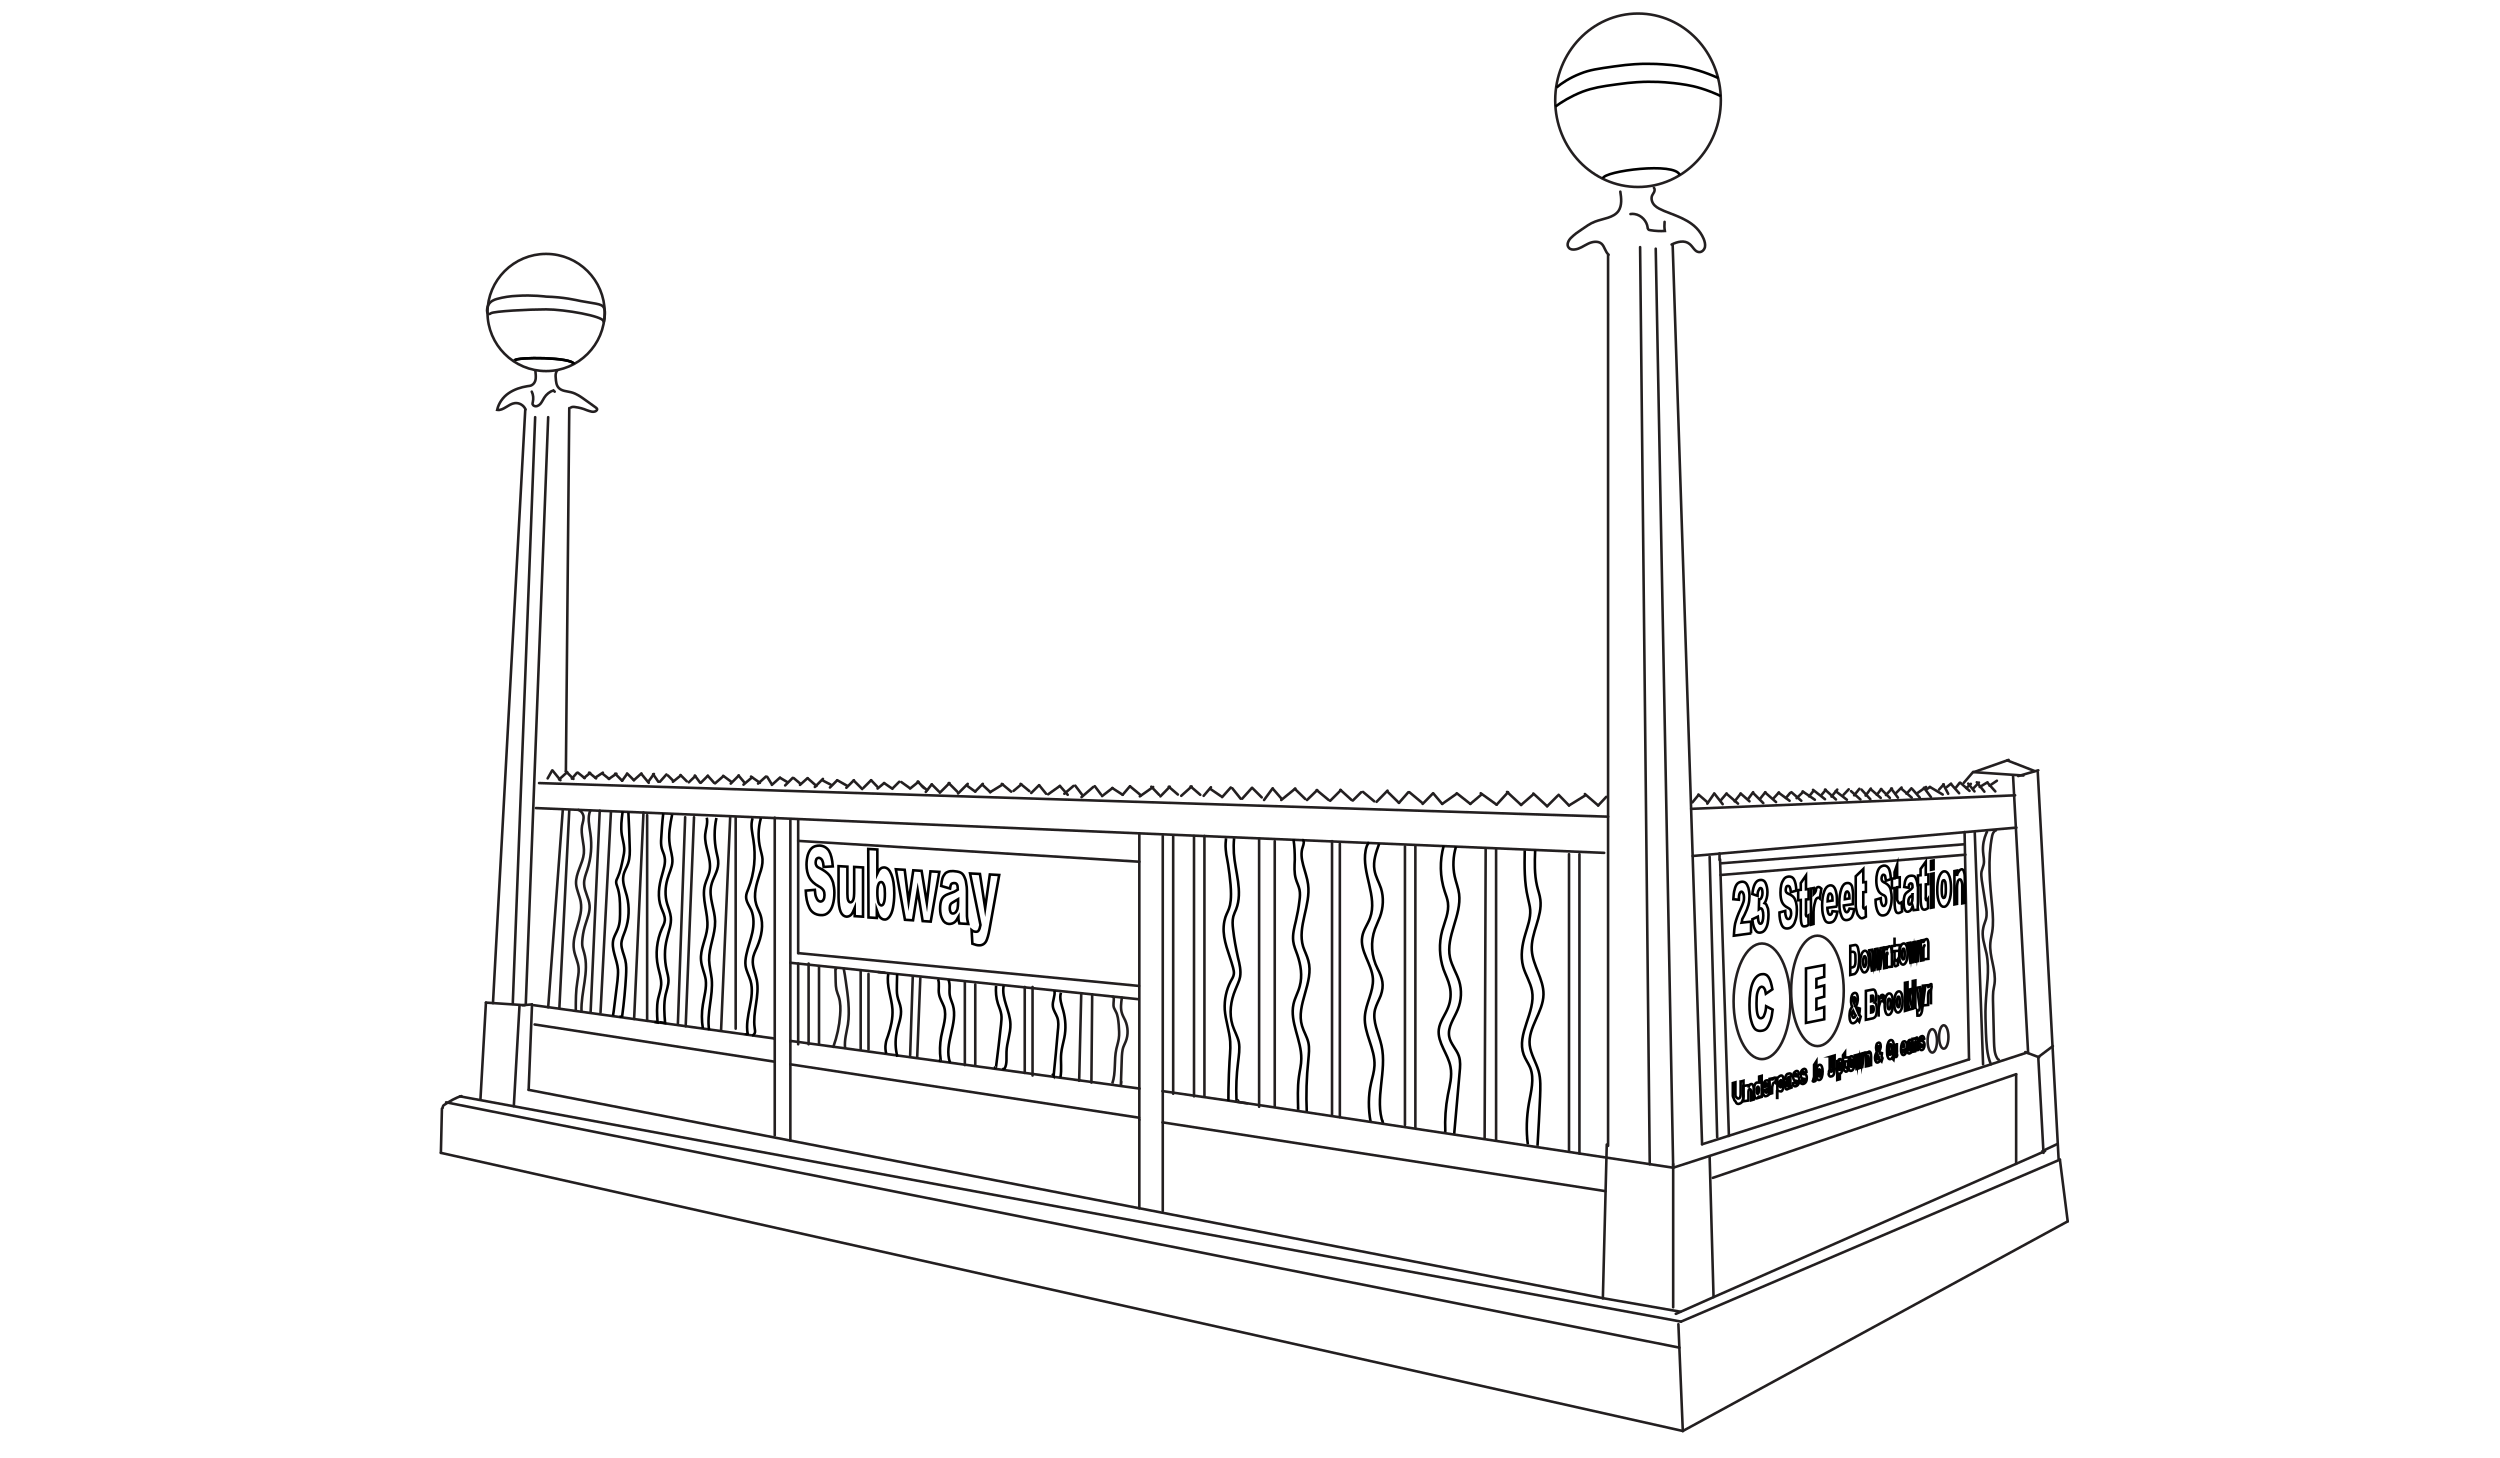 <?xml version="1.0" encoding="utf-8"?>
<!-- Generator: Adobe Illustrator 19.2.1, SVG Export Plug-In . SVG Version: 6.00 Build 0)  -->
<svg version="1.1" xmlns="http://www.w3.org/2000/svg" xmlns:xlink="http://www.w3.org/1999/xlink" x="0px" y="0px"
	 viewBox="0 0 960 560" style="enable-background:new 0 0 960 560;" xml:space="preserve">
<style type="text/css">
	.st0{clip-path:url(#SVGID_2_);fill:none;}
	.st1{fill:none;stroke:#231F20;stroke-linecap:round;stroke-miterlimit:10;}
	.st2{fill:#E6E7E8;stroke:#231F20;stroke-linecap:round;stroke-miterlimit:10;}
	.st3{fill:none;stroke:#000000;stroke-miterlimit:10;}
	.st4{fill:none;}
</style>
<g id="Layer_2">
	<ellipse class="st1" cx="629" cy="38.5" rx="31.8" ry="33.3"/>
	<circle class="st1" cx="209.7" cy="120" r="22.5"/>
	<line class="st2" x1="201.7" y1="157.3" x2="189.3" y2="385.2"/>
	<line class="st2" x1="218.6" y1="156.7" x2="217.3" y2="296.2"/>
	<line class="st2" x1="306.5" y1="366" x2="437.4" y2="378.6"/>
	<line class="st2" x1="306.5" y1="315" x2="306.5" y2="366"/>
	<line class="st2" x1="176.6" y1="421" x2="645.5" y2="507.5"/>
	<line class="st2" x1="446.5" y1="419" x2="479" y2="423.7"/>
	<line class="st2" x1="303.5" y1="399.7" x2="437.5" y2="418"/>
	<line class="st2" x1="205" y1="386" x2="297.5" y2="398.8"/>
	<line class="st2" x1="297.5" y1="399" x2="297.5" y2="436"/>
	<line class="st2" x1="297.5" y1="314" x2="297.5" y2="399"/>
	<line class="st2" x1="199.5" y1="386" x2="197.3" y2="424.8"/>
	<line class="st2" x1="186.6" y1="385" x2="184.5" y2="422"/>
	<line class="st2" x1="186.6" y1="385" x2="201.5" y2="386"/>
	<line class="st2" x1="203" y1="418.5" x2="615.5" y2="498.5"/>
	<line class="st2" x1="446.5" y1="431" x2="616.5" y2="457.4"/>
	<line class="st2" x1="303.5" y1="408.7" x2="437.4" y2="429.2"/>
	<line class="st2" x1="205.3" y1="393.4" x2="297.5" y2="407.7"/>
	<line class="st2" x1="171.3" y1="423.3" x2="644.9" y2="517.5"/>
	<line class="st2" x1="617" y1="439.5" x2="615.5" y2="498.5"/>
	<line class="st2" x1="615.5" y1="498.5" x2="645.3" y2="503.7"/>
	<line class="st2" x1="617.5" y1="98" x2="617.5" y2="440"/>
	<line class="st2" x1="629.8" y1="94.9" x2="633.5" y2="447.1"/>
	<line class="st2" x1="446.5" y1="431" x2="446.5" y2="465"/>
	<line class="st2" x1="446.5" y1="419" x2="446.5" y2="431"/>
	<line class="st2" x1="446.5" y1="321" x2="446.5" y2="419"/>
	<line class="st2" x1="437.5" y1="430" x2="437.5" y2="464"/>
	<line class="st2" x1="437.5" y1="418" x2="437.5" y2="430"/>
	<line class="st2" x1="437.5" y1="320" x2="437.5" y2="418"/>
	<line class="st2" x1="207" y1="300.7" x2="617.5" y2="313.6"/>
	<line class="st2" x1="306.5" y1="322.9" x2="437.5" y2="330.9"/>
	<line class="st2" x1="645.5" y1="507.5" x2="791" y2="445.3"/>
	<line class="st2" x1="646.2" y1="549.5" x2="794" y2="469"/>
	<line class="st2" x1="644.5" y1="508.5" x2="646.2" y2="549.5"/>
	<line class="st2" x1="782.5" y1="296.5" x2="790.5" y2="445"/>
	<line class="st2" x1="649.4" y1="310.6" x2="773.8" y2="305.4"/>
	<line class="st2" x1="660.5" y1="330" x2="663.9" y2="436.2"/>
	<line class="st2" x1="653.6" y1="439.4" x2="756.1" y2="406.8"/>
	<line class="st2" x1="660.7" y1="336" x2="754.7" y2="328.2"/>
	<line class="st2" x1="754.4" y1="319.5" x2="756.1" y2="406.8"/>
	<line class="st2" x1="642.3" y1="94" x2="653.6" y2="439.4"/>
	<line class="st2" x1="216.1" y1="311.2" x2="210.5" y2="386.8"/>
	<line class="st2" x1="218.6" y1="311.2" x2="214.8" y2="387"/>
	<line class="st2" x1="230.3" y1="311.3" x2="226.8" y2="388.5"/>
	<line class="st2" x1="234.6" y1="311.8" x2="230.6" y2="388.8"/>
	<line class="st2" x1="247.1" y1="312" x2="243.5" y2="391.3"/>
	<line class="st2" x1="248.5" y1="313" x2="248.5" y2="392"/>
	<line class="st2" x1="263.1" y1="313.8" x2="260.3" y2="393.4"/>
	<line class="st2" x1="266.5" y1="313.8" x2="263.3" y2="394.1"/>
	<line class="st2" x1="280.4" y1="313.6" x2="276.9" y2="395.5"/>
	<line class="st2" x1="282.5" y1="314" x2="282.5" y2="395"/>
	<line class="st2" x1="310.5" y1="370" x2="310.5" y2="401"/>
	<line class="st2" x1="314.5" y1="371" x2="314.5" y2="401"/>
	<line class="st2" x1="330.5" y1="373" x2="330.5" y2="403"/>
	<line class="st2" x1="333.5" y1="374" x2="333.5" y2="403"/>
	<line class="st2" x1="350.5" y1="375" x2="349.5" y2="405.2"/>
	<line class="st2" x1="353.4" y1="375.6" x2="352.2" y2="406"/>
	<line class="st2" x1="370.5" y1="377" x2="370.5" y2="409"/>
	<line class="st2" x1="374.5" y1="378" x2="374.5" y2="409"/>
	<line class="st2" x1="393.5" y1="379" x2="393.5" y2="412"/>
	<line class="st2" x1="396.5" y1="379" x2="396.5" y2="413"/>
	<line class="st2" x1="415.2" y1="381.4" x2="414.4" y2="415"/>
	<line class="st2" x1="419.4" y1="381.8" x2="419.1" y2="415.7"/>
	<line class="st2" x1="303.5" y1="369.7" x2="339.7" y2="373.5"/>
	<line class="st2" x1="337.3" y1="373.3" x2="437.2" y2="383.7"/>
	<line class="st2" x1="450.5" y1="321" x2="450.5" y2="420"/>
	<line class="st2" x1="458.5" y1="321" x2="458.5" y2="421"/>
	<line class="st2" x1="462.5" y1="321" x2="462.5" y2="421"/>
	<line class="st2" x1="483.5" y1="322" x2="483.5" y2="425"/>
	<line class="st2" x1="489.5" y1="323" x2="489.5" y2="425"/>
	<line class="st2" x1="511.5" y1="323" x2="511.5" y2="428"/>
	<line class="st2" x1="514.5" y1="324" x2="514.5" y2="429"/>
	<line class="st2" x1="539.5" y1="325" x2="539.5" y2="432"/>
	<line class="st2" x1="543.5" y1="325" x2="543.5" y2="433"/>
	<line class="st2" x1="570.5" y1="325.7" x2="570.1" y2="437"/>
	<line class="st2" x1="574.5" y1="326" x2="574.5" y2="438"/>
	<line class="st2" x1="602.5" y1="328" x2="602.5" y2="442"/>
	<line class="st2" x1="606.5" y1="328" x2="606.5" y2="443"/>
	<line class="st2" x1="656.5" y1="329" x2="659.4" y2="436.7"/>
	<g id="XMLID_4_">
		<g>
		</g>
		<g>
			<line class="st1" x1="212" y1="295.9" x2="210.3" y2="298.9"/>
		</g>
	</g>
	<line class="st2" x1="212.2" y1="295.9" x2="215.2" y2="299.6"/>
	<line class="st2" x1="214.7" y1="299.3" x2="217.8" y2="296.5"/>
	<line class="st2" x1="217.3" y1="296.2" x2="220.2" y2="299.1"/>
	<line class="st2" x1="219.6" y1="299" x2="221.5" y2="296.8"/>
	<line class="st2" x1="221.9" y1="296.7" x2="224.5" y2="298.8"/>
	<line class="st2" x1="224.3" y1="298.7" x2="226.6" y2="296.8"/>
	<line class="st2" x1="226.2" y1="296.7" x2="228.9" y2="298.9"/>
	<line class="st2" x1="231.5" y1="297.2" x2="233.9" y2="299.1"/>
	<line class="st2" x1="228.6" y1="298.6" x2="231.5" y2="296.7"/>
	<line class="st2" x1="233.8" y1="299.1" x2="236.7" y2="297.1"/>
	<line class="st2" x1="236.2" y1="297.1" x2="238.9" y2="299.8"/>
	<line class="st2" x1="238.9" y1="299.8" x2="240.7" y2="297.3"/>
	<line class="st2" x1="240.8" y1="297" x2="243.4" y2="299.6"/>
	<line class="st2" x1="243.4" y1="299.6" x2="246.3" y2="297"/>
	<line class="st2" x1="246.3" y1="297.2" x2="249.1" y2="300.6"/>
	<line class="st2" x1="249" y1="300.1" x2="251.1" y2="297.2"/>
	<line class="st2" x1="250.8" y1="297.3" x2="252.8" y2="300.2"/>
	<line class="st2" x1="253.4" y1="300.2" x2="255.9" y2="297.4"/>
	<line class="st2" x1="256.5" y1="297.8" x2="258.3" y2="299.6"/>
	<line class="st2" x1="258.4" y1="300.2" x2="261.4" y2="297.8"/>
	<line class="st2" x1="261.3" y1="297.6" x2="263.7" y2="300"/>
	<line class="st2" x1="264.5" y1="300.4" x2="267" y2="298"/>
	<line class="st2" x1="266.8" y1="297.8" x2="268.8" y2="300.5"/>
	<line class="st2" x1="269.1" y1="300.6" x2="271.8" y2="297.9"/>
	<line class="st2" x1="271.8" y1="297.9" x2="274.2" y2="300.6"/>
	<line class="st2" x1="274.6" y1="300.8" x2="277.7" y2="298.1"/>
	<line class="st2" x1="277.7" y1="297.9" x2="280.8" y2="300.2"/>
	<line class="st2" x1="280.6" y1="300.9" x2="283.7" y2="297.8"/>
	<line class="st2" x1="283.6" y1="297.8" x2="285.7" y2="300.3"/>
	<line class="st2" x1="285.5" y1="301.3" x2="288.8" y2="298.5"/>
	<line class="st2" x1="288.4" y1="298.2" x2="291.8" y2="300.6"/>
	<line class="st2" x1="291.1" y1="300.9" x2="294.1" y2="298.2"/>
	<line class="st2" x1="294.6" y1="298.3" x2="296.2" y2="300.9"/>
	<line class="st2" x1="296.4" y1="301.4" x2="299.5" y2="298.6"/>
	<line class="st2" x1="299.6" y1="298.7" x2="302.3" y2="300.3"/>
	<line class="st2" x1="301.5" y1="301.6" x2="304.4" y2="298.7"/>
	<line class="st2" x1="304.8" y1="298.8" x2="307.4" y2="301"/>
	<line class="st2" x1="307.2" y1="301.4" x2="310.1" y2="298.8"/>
	<line class="st2" x1="310.2" y1="298.9" x2="313.5" y2="301.8"/>
	<line class="st2" x1="312.9" y1="302.2" x2="316" y2="299.1"/>
	<line class="st2" x1="316.1" y1="299.8" x2="319" y2="301.3"/>
	<line class="st2" x1="318.7" y1="302.4" x2="321.4" y2="299.7"/>
	<line class="st2" x1="321.5" y1="299.6" x2="325.4" y2="301.8"/>
	<line class="st2" x1="325" y1="302.5" x2="327.9" y2="299.6"/>
	<line class="st2" x1="327.8" y1="299.7" x2="331.1" y2="303"/>
	<line class="st2" x1="334.5" y1="299.6" x2="336.9" y2="302.1"/>
	<line class="st2" x1="337" y1="302.8" x2="339.5" y2="300.7"/>
	<line class="st2" x1="339.5" y1="300.7" x2="342.7" y2="302.9"/>
	<line class="st2" x1="346.1" y1="300.3" x2="349.3" y2="302.6"/>
	<line class="st2" x1="349.5" y1="302.8" x2="352.7" y2="300.2"/>
	<line class="st2" x1="352.4" y1="300.1" x2="354.8" y2="302.6"/>
	<line class="st2" x1="355.5" y1="304.1" x2="357.8" y2="301.2"/>
	<line class="st2" x1="354" y1="301.8" x2="356" y2="303.4"/>
	<line class="st2" x1="357.8" y1="301.2" x2="360.5" y2="303.9"/>
	<line class="st2" x1="360.9" y1="304.4" x2="364.6" y2="300.7"/>
	<line class="st2" x1="364.3" y1="300.7" x2="367.6" y2="304"/>
	<line class="st2" x1="367.9" y1="304.7" x2="371.6" y2="301"/>
	<line class="st2" x1="371.2" y1="301.6" x2="374.5" y2="304"/>
	<line class="st2" x1="377.2" y1="301.3" x2="380.3" y2="304.2"/>
	<line class="st2" x1="380.2" y1="304.2" x2="385.1" y2="301.2"/>
	<line class="st2" x1="384.7" y1="301" x2="388.3" y2="304"/>
	<line class="st2" x1="389.2" y1="303.7" x2="392.2" y2="301.2"/>
	<line class="st2" x1="391.9" y1="301" x2="395.3" y2="303.8"/>
	<line class="st2" x1="396" y1="304.5" x2="399" y2="301.5"/>
	<line class="st2" x1="399.1" y1="301.6" x2="401.7" y2="304.8"/>
	<line class="st2" x1="402.5" y1="305" x2="407" y2="301.8"/>
	<line class="st2" x1="412.9" y1="301.7" x2="415.7" y2="305.4"/>
	<line class="st2" x1="412.2" y1="301.8" x2="408.7" y2="304.8"/>
	<line class="st2" x1="407" y1="301.8" x2="410" y2="305.2"/>
	<line class="st2" x1="415.3" y1="306.1" x2="419.8" y2="302.2"/>
	<line class="st2" x1="420.4" y1="301.9" x2="422.8" y2="305.1"/>
	<g id="XMLID_6_">
		<g>
		</g>
		<g>
			<line class="st1" x1="423.2" y1="305.7" x2="427.2" y2="302.6"/>
		</g>
	</g>
	<line class="st2" x1="431.1" y1="305.2" x2="433.9" y2="301.9"/>
	<line class="st2" x1="434" y1="302" x2="438.1" y2="305.4"/>
	<line class="st2" x1="437.7" y1="305.8" x2="442.8" y2="302.2"/>
	<line class="st2" x1="442.1" y1="302.1" x2="445.1" y2="305.2"/>
	<line class="st2" x1="445.6" y1="305.8" x2="449.2" y2="302.1"/>
	<line class="st2" x1="448.8" y1="302.1" x2="452.3" y2="305.1"/>
	<line class="st2" x1="427.1" y1="302.6" x2="431.1" y2="305.2"/>
	<line class="st2" x1="453.6" y1="305.6" x2="457.6" y2="302"/>
	<line class="st2" x1="457.2" y1="302" x2="460.9" y2="305.2"/>
	<line class="st2" x1="462.2" y1="305.6" x2="465" y2="302.3"/>
	<line class="st2" x1="464.7" y1="302.9" x2="468.8" y2="305.7"/>
	<line class="st2" x1="469.3" y1="306.1" x2="472.6" y2="302.4"/>
	<line class="st2" x1="473.2" y1="302.7" x2="476.4" y2="306.7"/>
	<line class="st2" x1="477" y1="306.7" x2="480.6" y2="302.7"/>
	<line class="st2" x1="480.8" y1="302.5" x2="484.5" y2="306.2"/>
	<line class="st2" x1="488.8" y1="302.9" x2="492.1" y2="306.7"/>
	<line class="st2" x1="485.4" y1="307.2" x2="488.7" y2="302.7"/>
	<line class="st2" x1="492" y1="307.2" x2="497.4" y2="302.8"/>
	<line class="st2" x1="497.2" y1="302.9" x2="501.2" y2="306.8"/>
	<line class="st2" x1="501.9" y1="307.2" x2="505.8" y2="303.4"/>
	<line class="st2" x1="505.6" y1="303.4" x2="510.2" y2="307.2"/>
	<line class="st2" x1="510.8" y1="307.5" x2="514.9" y2="303.4"/>
	<line class="st2" x1="514.7" y1="303.3" x2="519" y2="307.2"/>
	<line class="st2" x1="519.5" y1="307.4" x2="522.7" y2="304.2"/>
	<line class="st2" x1="523.4" y1="304.1" x2="527.7" y2="307.7"/>
	<line class="st2" x1="528.6" y1="307.9" x2="532.8" y2="303.6"/>
	<line class="st2" x1="532.7" y1="303.9" x2="537.2" y2="308.3"/>
	<line class="st2" x1="537.2" y1="308.3" x2="540.8" y2="304.2"/>
	<line class="st2" x1="546.3" y1="308.7" x2="550.3" y2="304.6"/>
	<line class="st2" x1="541.2" y1="304.2" x2="546" y2="308.2"/>
	<line class="st2" x1="550.5" y1="304.8" x2="553.8" y2="308.7"/>
	<line class="st2" x1="553.8" y1="308.7" x2="559.2" y2="304.9"/>
	<line class="st2" x1="559.4" y1="304.6" x2="564.6" y2="308.7"/>
	<line class="st2" x1="564.6" y1="308.7" x2="569" y2="305"/>
	<line class="st2" x1="568.6" y1="304.6" x2="574.7" y2="309"/>
	<line class="st2" x1="574.7" y1="309" x2="579.1" y2="304.2"/>
	<line class="st2" x1="578.7" y1="304.1" x2="584.1" y2="309.1"/>
	<line class="st2" x1="584.1" y1="309.1" x2="588.8" y2="305"/>
	<line class="st2" x1="588.8" y1="304.7" x2="594.1" y2="309.6"/>
	<line class="st2" x1="594.1" y1="309.6" x2="598.1" y2="305.6"/>
	<line class="st2" x1="598.5" y1="305.2" x2="602.5" y2="309.3"/>
	<line class="st2" x1="602.5" y1="309.3" x2="608.8" y2="305.4"/>
	<line class="st2" x1="608.6" y1="304.9" x2="613.7" y2="309.3"/>
	<line class="st2" x1="205.8" y1="310.3" x2="616" y2="327.5"/>
	<line class="st2" x1="652.2" y1="305.1" x2="655.8" y2="308.2"/>
	<line class="st2" x1="652.2" y1="305.3" x2="649.9" y2="308.1"/>
	<line class="st2" x1="655.6" y1="308.6" x2="658.2" y2="304.8"/>
	<line class="st2" x1="658.3" y1="304.7" x2="661.5" y2="308.8"/>
	<line class="st2" x1="660.8" y1="307.3" x2="663" y2="304.7"/>
	<line class="st2" x1="663" y1="304.8" x2="667.4" y2="308.6"/>
	<line class="st2" x1="666.1" y1="307.7" x2="668.4" y2="304.8"/>
	<line class="st2" x1="668.4" y1="304.7" x2="671.8" y2="307.7"/>
	<line class="st2" x1="671.3" y1="306.8" x2="673.2" y2="304.2"/>
	<line class="st2" x1="673.2" y1="304.5" x2="677.1" y2="308.4"/>
	<line class="st2" x1="675.8" y1="306.8" x2="677.9" y2="304.2"/>
	<line class="st2" x1="677.8" y1="304.3" x2="682" y2="308"/>
	<line class="st2" x1="680.9" y1="306.7" x2="683.1" y2="304.3"/>
	<line class="st2" x1="683" y1="304.4" x2="687.2" y2="307.5"/>
	<line class="st2" x1="685.8" y1="306.4" x2="687.4" y2="304.5"/>
	<line class="st2" x1="687.9" y1="304.2" x2="691.7" y2="307.5"/>
	<line class="st2" x1="689.9" y1="306.5" x2="692.4" y2="304.1"/>
	<line class="st2" x1="692.2" y1="303.9" x2="696.9" y2="307.1"/>
	<line class="st2" x1="694.7" y1="305.8" x2="696.3" y2="303.8"/>
	<line class="st2" x1="696.2" y1="303.3" x2="700.8" y2="306.9"/>
	<line class="st2" x1="699.5" y1="305.2" x2="701.1" y2="303.3"/>
	<line class="st2" x1="700.8" y1="303.2" x2="705" y2="307"/>
	<line class="st2" x1="703.3" y1="305.9" x2="705.5" y2="303.2"/>
	<line class="st2" x1="707.9" y1="305.2" x2="709.9" y2="303.1"/>
	<line class="st2" x1="712" y1="305.4" x2="714" y2="302.9"/>
	<line class="st2" x1="716.4" y1="305.5" x2="718.4" y2="302.8"/>
	<line class="st2" x1="720.7" y1="305.2" x2="722.4" y2="303"/>
	<line class="st2" x1="724.2" y1="305.3" x2="726.5" y2="302.8"/>
	<line class="st2" x1="727.8" y1="304.8" x2="730.2" y2="302.4"/>
	<line class="st2" x1="732.1" y1="304.8" x2="734" y2="302.7"/>
	<line class="st2" x1="736.2" y1="304.6" x2="739.6" y2="302.2"/>
	<line class="st2" x1="704.9" y1="303.8" x2="709.2" y2="307.1"/>
	<line class="st2" x1="710.8" y1="303.8" x2="714.4" y2="307"/>
	<line class="st2" x1="714.8" y1="303.2" x2="718.2" y2="306.9"/>
	<line class="st2" x1="718.4" y1="303.1" x2="722.2" y2="306.4"/>
	<line class="st2" x1="722.3" y1="303" x2="725.7" y2="306.4"/>
	<line class="st2" x1="726.2" y1="302.8" x2="728.8" y2="306.3"/>
	<line class="st2" x1="730.3" y1="303" x2="734.1" y2="306.3"/>
	<line class="st2" x1="734.4" y1="303.1" x2="737.2" y2="306.3"/>
	<line class="st2" x1="738.8" y1="302.5" x2="741.5" y2="306.1"/>
	<line class="st2" x1="739.7" y1="303.2" x2="741.1" y2="302.2"/>
	<line class="st2" x1="741.1" y1="302.2" x2="746" y2="305.1"/>
	<line class="st2" x1="744.6" y1="303.2" x2="746.4" y2="301.2"/>
	<line class="st2" x1="746.2" y1="301.2" x2="748.1" y2="304.8"/>
	<line class="st2" x1="747.6" y1="302.2" x2="749.2" y2="300.9"/>
	<line class="st2" x1="749.3" y1="301.2" x2="752.3" y2="304.6"/>
	<g id="XMLID_7_">
		<g>
		</g>
		<g>
			<line class="st1" x1="751.1" y1="302.4" x2="752.5" y2="300.6"/>
		</g>
	</g>
	<line class="st2" x1="755.8" y1="300.9" x2="758.2" y2="303.9"/>
	<line class="st2" x1="752.8" y1="300.6" x2="756.3" y2="303.7"/>
	<line class="st2" x1="755.1" y1="302.6" x2="756.8" y2="301"/>
	<line class="st2" x1="759.1" y1="300.4" x2="762" y2="304"/>
	<line class="st2" x1="757.8" y1="302.7" x2="759.9" y2="300.5"/>
	<line class="st2" x1="763.4" y1="300.8" x2="766.2" y2="303.9"/>
	<line class="st2" x1="760.2" y1="302.2" x2="763.2" y2="300.4"/>
	<line class="st2" x1="764" y1="301.7" x2="766.8" y2="299.8"/>
	<line class="st2" x1="757.9" y1="296.5" x2="777" y2="297.8"/>
	<line class="st2" x1="775" y1="298" x2="782.7" y2="295.8"/>
	<line class="st2" x1="758.2" y1="296.4" x2="771.3" y2="291.8"/>
	<line class="st2" x1="770.8" y1="292" x2="781.1" y2="296"/>
	<line class="st2" x1="757.7" y1="296.4" x2="754.1" y2="300.6"/>
	<line class="st2" x1="650" y1="328.7" x2="774.3" y2="317.8"/>
	<line class="st2" x1="169.3" y1="442.7" x2="646.2" y2="549.5"/>
	<path class="st1" d="M222.1,311c0.9,0.3,1.6,1.1,1.9,2.1c0.3,1.3-0.2,2.7-0.5,4c-0.6,3.5,1,7,0.7,10.6c-0.4,4-3.2,7.6-3,11.7
		c0.2,2.4,1.4,4.6,1.8,6.9c1.1,6.2-3.6,12.3-2.6,18.5c0.4,2.5,1.7,4.7,1.8,7.2c0.1,1.7-0.3,3.3-0.5,4.9c-0.6,3.6-0.6,7.2-0.6,10.8"
		/>
	<path class="st1" d="M226.7,311.2c-1.2,2.7-0.4,5.9,0,8.8c0.7,4.7,0.3,9.5-1.2,14.1c-0.6,1.8-1.3,3.5-1.2,5.4
		c0.1,2.8,1.9,5.4,2.1,8.2c0.2,2.4-0.8,4.7-1.5,7c-0.6,1.8-1,3.6-1.2,5.4c-0.1,1-0.2,2-0.1,3c0.1,0.9,0.5,1.8,0.7,2.7
		c2.1,7.3-1.3,15.1-1,22.7"/>
	<path class="st1" d="M321,372.2c0.1,0,0-0.3-0.1-0.2c-0.1,0.1-0.1,0.2-0.1,0.4c0,1.6,0.1,3.1,0.1,4.7c0,1,0.1,2,0.3,3
		c0.2,0.9,0.6,1.8,0.9,2.7c0.7,2.3,0.7,4.7,0.5,7.1c-0.3,4.1-1.2,8.2-2.6,12.1"/>
	<path class="st1" d="M324,372c0.3,1.6,0.6,3.3,0.8,4.9c0.8,5.5,1.6,11.1,0.8,16.5c-0.5,3-1.4,6-1.1,9"/>
	<line class="st2" x1="303.5" y1="400" x2="303.5" y2="438"/>
	<line class="st2" x1="303.5" y1="315" x2="303.5" y2="400"/>
	<line class="st2" x1="306.5" y1="370" x2="306.5" y2="401"/>
	<line class="st2" x1="205.5" y1="160.2" x2="196.9" y2="385.5"/>
	<line class="st2" x1="200.7" y1="386" x2="204.3" y2="385.7"/>
	<line class="st2" x1="204.3" y1="385.7" x2="203" y2="418.5"/>
	<path class="st3" d="M239.1,311.6c-0.4,3-0.8,6.1-0.3,9.1c0.3,1.7,0.8,3.3,0.9,5c0.1,1.4-0.2,2.7-0.5,4.1c-0.5,2.4-1,4.9-2,7.1
		c-0.3,0.6-0.6,1.2-0.6,1.8c0,0.6,0.2,1.1,0.4,1.7c1,2.8,1.1,5.8,1.1,8.8c0,2.6,0.1,5.2-0.9,7.6c-0.5,1.3-1.2,2.4-1.6,3.7
		c-1.1,3.9,1.4,7.8,1.7,11.9c0.1,1.4-0.1,2.9-0.2,4.3c-0.5,3.8-0.9,7.6-1.4,11.3c-0.1,0.7-0.2,1.4-0.3,2"/>
	<path class="st3" d="M241.3,312c0.2,4.3,0.4,8.6,0.5,12.9c0.1,2.2,0.1,4.5-0.6,6.6c-0.5,1.6-1.5,3-1.8,4.7
		c-0.5,2.6,0.6,5.2,1.3,7.8c1.1,4.4,0.9,9.1-0.6,13.3c-0.6,1.7-1.4,3.3-1.5,5.1c0,2.1,1,4.1,1.5,6.2c0.5,2,0.4,4.1,0.3,6.1
		c-0.3,5.2-0.8,10.4-1.5,15.6c-0.3,0.1-0.6,0.1-1,0.2"/>
	<path class="st3" d="M254.7,312.3c-0.4,3.2-0.6,6.5-0.8,9.7c-0.1,1.2-0.1,2.5,0.2,3.7c0.3,1.2,0.9,2.2,1.1,3.4c0.5,2.3-0.4,4.7-1,7
		c-1.2,4-1.8,8.5-0.3,12.4c0.6,1.6,1.5,3.2,1.4,4.9c-0.1,1.1-0.6,2.1-1.1,3.1c-2,4.6-2.6,9.8-1.5,14.8c0.5,2.3,1.3,4.5,1.2,6.8
		c-0.1,1.9-0.8,3.7-1.2,5.5c-0.6,3-0.4,6-0.2,9c-0.4-0.1-0.8-0.1-1.2-0.2"/>
	<path class="st3" d="M258.1,312.8c-0.8,3.9-1.5,7.8-0.9,11.7c0.3,2.1,1.1,4.3,1,6.4c-0.1,2.3-1.3,4.4-1.9,6.7
		c-0.9,3.1-1,6.4-0.1,9.5c0.5,1.7,1.2,3.3,1.4,5.1c0.3,2.8-0.9,5.6-1.5,8.3c-1,3.9-1,8-0.1,12c0.3,1.3,0.7,2.7,0.7,4
		c0,1.9-0.7,3.6-1.1,5.4c-0.8,3.6-0.5,7.4-0.2,11c-0.7-0.1-1.4-0.3-2.2-0.4"/>
	<path class="st3" d="M271.4,314c0.5,2.1-0.4,4.3-0.6,6.4c-0.4,4.7,2.5,9.3,1.7,13.9c-0.3,1.9-1.3,3.6-1.8,5.5
		c-1.4,5.3,1.4,10.9,0.9,16.4c-0.4,4.3-2.8,8.3-2.4,12.6c0.2,2.5,1.4,4.9,1.8,7.4c0.4,3.2-0.6,6.4-1.1,9.6c-0.5,3-0.5,6.1,0,9.1"/>
	<path class="st3" d="M275.1,314.1c-0.9,4.3-0.9,8.7,0,13c0.3,1.5,0.8,3,0.7,4.6c-0.1,3-2.1,5.5-2.7,8.4c-1,4.5,1.4,9.1,1.5,13.7
		c0.1,5.1-2.4,9.9-2.3,14.9c0.1,2.4,0.7,4.8,1,7.2c0.6,6.6-2,13.2-1,19.7"/>
	<path class="st3" d="M289,314.2c-0.9,2.7-0.1,5.6,0.3,8.3c1,6.3,0.4,12.8-1.9,18.7c-0.4,1-0.9,2.1-0.9,3.2c0,1.8,1.2,3.4,2,5.1
		c1.1,2.7,1,5.8,0.4,8.6s-1.7,5.6-2.3,8.5c-0.3,1.4-0.5,2.9-0.3,4.3c0.3,2,1.3,3.7,1.9,5.7c1.9,6.6-2.3,13.6-1.1,20.4
		c-0.3,0.1-0.7,0.1-0.9-0.2"/>
	<path class="st3" d="M292.2,314.1c-1.1,3.9-1.2,8.1-0.2,12c0.3,1.3,0.7,2.5,0.8,3.8c0.1,2-0.4,3.9-1.1,5.8
		c-1.2,3.8-2.5,7.8-1.3,11.6c0.4,1.3,1,2.4,1.5,3.7c1.5,4.1,0.5,8.7-1.2,12.7c-0.7,1.6-1.5,3.1-1.6,4.8c-0.3,2.6,1,5.2,1.5,7.8
		c1.2,6.1-1.7,12.4-0.8,18.5c0.1,0.6,0.2,1.2,0.1,1.7s-0.6,1.1-1.1,1.1"/>
	<path class="st3" d="M341.1,374c-0.8,4.5,1.3,9,1.6,13.6c0.2,3.4-0.6,6.9-1.7,10.1c-0.4,1.1-0.8,2.1-0.9,3.2
		c-0.2,1.2-0.1,2.5,0.2,3.7"/>
	<path class="st3" d="M344.5,374c0,1.4-0.1,2.8-0.1,4.1c0,1.5-0.1,3,0.2,4.4c0.3,1.6,1.1,3.1,1.3,4.7c0.5,3.2-1,6.2-1.6,9.4
		c-0.6,3-0.5,6.2,0.3,9.2"/>
	<path class="st3" d="M360.2,376c0.7,1.8,0,3.9,0.4,5.8c0.3,1.7,1.3,3.2,1.9,4.8c1.2,3.7-0.4,7.7-1.1,11.5c-0.5,2.8-0.6,5.8-0.2,8.7
		c0,0.2,0,0.5-0.1,0.6c-0.2,0.1-0.3-0.3-0.1-0.3"/>
	<path class="st3" d="M364.2,376.2c0.8,1.8,0.2,3.9,0.5,5.9c0.2,1.3,0.8,2.5,1.2,3.8c2.1,7.1-3.6,15.1-1.1,22.1"/>
	<path class="st3" d="M382.5,378.5c-0.2,2.3,0,4.7,0.7,6.9c0.5,1.4,1.1,2.8,1.3,4.2c0.2,1.2,0,2.5-0.1,3.8
		c-0.6,5.4-1.2,10.8-1.9,16.1c0,0.2-0.1,0.4-0.2,0.5s-0.3-0.2-0.2-0.3"/>
	<path class="st3" d="M385.4,378.5c-0.9,5,2.5,9.7,2.6,14.8c0.1,3.6-1.4,7-1.5,10.6c-0.1,2.2,0.3,4.5-0.7,6.4
		c-0.3,0.1-0.6,0.2-0.9,0.3"/>
	<path class="st3" d="M404.9,380.4c0.4,2-0.9,4.1-0.6,6.1c0.2,1.5,1.2,2.8,1.7,4.2c0.6,1.7,0.4,3.5,0.2,5.3
		c-0.5,5.7-1,11.4-1.6,17.1c-0.2-0.3-0.3-0.6-0.5-0.9"/>
	<path class="st3" d="M407.4,381.2c-0.7,2.2,0.3,4.7,0.9,6.9c0.9,3.4,1.1,7,0.4,10.4c-0.4,2-1,4-1.2,6c-0.3,3,0.3,6.2-0.3,9.2"/>
	<path class="st3" d="M473.9,321.9c-0.2,1.9-0.2,3.8-0.1,5.7c0.5,7.2,3.5,14.7,0.9,21.5c-0.4,0.9-0.8,1.8-1.1,2.8
		c-0.4,1.6-0.3,3.3-0.1,4.9c0.4,3.7,1.1,7.4,1.9,11c0.6,2.4,1.2,4.9,0.8,7.3c-0.3,1.7-1.2,3.3-1.8,4.9c-1.8,4.3-2.5,9.2-1.1,13.7
		c0.7,2.2,1.9,4.2,2.4,6.4c0.5,2.6,0,5.3-0.3,8c-0.6,4.7-0.8,9.4-0.6,14.1c0,0.3,0.1,0.7,0.4,0.8c0.3,0.1,0.3-0.6,0.1-0.4"/>
	<path class="st3" d="M470.8,321.9c-0.1,1-0.3,2.6-0.1,4.5c0.1,1.4,0.3,2.4,0.4,2.8c0.6,2.9,1.6,9.9,1.6,14.1
		c0,7.4-2.3,6.3-2.8,12.4c-0.4,5.5,2.2,10.6,3.6,15.9c0.2,0.8,0.4,1.6,0.3,2.4c-0.1,1-0.7,1.9-1.2,2.8c-1.7,3.3-2.5,7.1-2.3,10.9
		c0.3,4.1,1.8,8.1,2.1,12.3c0.2,3.8-0.2,4.5-0.5,12.4c-0.2,4.5-0.2,8.1-0.2,10.4"/>
	<path class="st3" d="M496.7,322.3c0.4,2.6,0.5,5.2,0.5,7.8c-0.1,2.5-0.3,5,0.4,7.4c0.4,1.4,1.1,2.7,1.4,4.1c0.3,1.4,0.2,2.8,0,4.2
		c-0.3,2.7-0.8,5.3-1.4,7.9c-0.6,2.5-1.3,5.1-1,7.7c0.2,1.8,1,3.6,1.6,5.3c1.3,3.8,2,8,0.9,12c-0.6,2.4-1.9,4.5-2.4,6.9
		c-1.5,6.9,3.1,13.8,3,21c0,2.3-0.6,4.5-0.9,6.8c-0.6,4.2-0.4,8.6-0.3,12.8c0-0.4,0-0.7-0.1-1.1"/>
	<path class="st3" d="M500.1,322.5c0.9,0.3,0.5,1.7,0.2,2.6c-1.7,4.6,1.4,9.6,2,14.5c1.1,8-4.2,16.2-1.9,23.9c0.6,1.8,1.5,3.5,2,5.4
		c2.3,8.2-4.9,17-2.4,25.1c0.6,2.1,1.9,4.1,2.4,6.3c0.5,2.2,0.2,4.5,0,6.8c-0.7,6.6-0.9,13.3-0.6,20"/>
	<path class="st3" d="M525.7,323.4c-0.7,0.9-1.1,2-1.3,3.2c-1.6,8.6,4.7,17.7,1.7,25.9c-0.9,2.5-2.6,4.6-3,7.2
		c-1,5.5,3.7,10.5,4.1,16.1c0.3,5-2.8,9.6-3.1,14.6c-0.4,6.4,4,12.3,3.7,18.8c-0.1,2.3-0.8,4.5-1.3,6.7c-1.1,4.8-1.1,9.9-0.2,14.8"
		/>
	<path class="st3" d="M529.6,324c-1.2,3.3-2.4,6.7-1.8,10.1c0.4,2.5,1.7,4.6,2.5,7c1.1,3.5,0.9,7.5-0.4,11c-0.6,1.6-1.3,3-1.9,4.6
		c-1.8,4.9-1.4,10.6,1,15.3c1.9,3.7,2.6,6.3,1.2,10.3c-0.7,1.8-1.7,3.5-2.2,5.4c-1.1,4.6,1.5,9.2,2.5,13.8
		c2.2,9.8-2.8,20.5,0.6,29.9c-0.1-0.4-0.2-0.9-0.3-1.3"/>
	<path class="st3" d="M554.4,324.7c-1.6,5.8-1.5,12,0.4,17.7c0.5,1.4,1,2.8,1.2,4.2c0.5,3.7-1.2,7.2-2.2,10.8
		c-1.3,4.8-1.1,10.1,0.5,14.8c0.8,2.2,1.9,4.3,2.4,6.6c0.6,2.6,0.4,5.5-0.6,8c-1.1,2.9-3.2,5.4-3.6,8.5c-0.6,5.1,3.6,9.4,4.5,14.4
		c0.7,3.5-0.3,7.2-1,10.7c-0.9,4.7-1.2,9.4-1,14.1c0,0.4-0.6,0.5-0.8,0.2"/>
	<path class="st3" d="M559.1,325.1c-1.1,3.7-1.3,7.7-0.5,11.4c0.5,2.3,1.4,4.5,1.7,6.8c1,8.2-5.2,16.3-3.5,24.4
		c0.7,3.2,2.5,5.9,3.5,9c1.1,3.5,0.9,7.5-0.5,10.9c-1.4,3.5-4,6.8-3.3,10.5c0.5,2.7,2.8,4.8,3.7,7.4c0.7,2,0.5,4.2,0.3,6.3
		c-0.7,7.9-1.4,15.8-2.1,23.7"/>
	<path class="st3" d="M585.5,326.6c-0.1,6.1-0.2,12.2,1.2,18.1c0.3,1.6,0.8,3.1,0.9,4.7c0.2,3.2-1,6.3-1.9,9.4
		c-1.2,4-1.9,8.3-0.8,12.4c0.9,3.2,2.8,6,3.4,9.3c1.5,8.2-6.1,16.6-3.2,24.5c0.6,1.7,1.8,3.3,2.5,5c1.7,4.3,0.3,9.1-0.5,13.7
		c-0.9,5.2-1.1,10.5-0.4,15.8c-0.1-0.8-0.2-1.7-0.3-2.5"/>
	<path class="st3" d="M589.5,326.6c-0.2,4.5-0.3,9.1,0.7,13.5c0.4,1.8,1.1,3.6,1.3,5.4c0.8,6.6-3.7,12.8-3.3,19.4
		c0.4,5.9,4.6,11.1,4.5,17c-0.1,6.8-6,12.6-5.3,19.4c0.4,3.5,2.4,6.5,3.4,9.9c0.9,3.2,0.7,6.6,0.6,9.9c-0.3,6.3-0.6,12.6-1,18.9"/>
	<ellipse class="st1" cx="676.6" cy="384.5" rx="10.9" ry="22.2"/>
	<ellipse class="st1" cx="697.9" cy="380.5" rx="10.1" ry="21.2"/>
	<ellipse class="st1" cx="742" cy="399.7" rx="1.8" ry="4.5"/>
	<ellipse class="st1" cx="746.4" cy="398.2" rx="1.8" ry="4.5"/>
	<line class="st1" x1="169.3" y1="442.7" x2="169.7" y2="425.7"/>
	<path class="st1" d="M427.3,382.8c0-0.2,0.3,0,0.4,0.2c0.1,1.4-0.4,2.9,0.1,4.1c0.2,0.4,0.4,0.8,0.6,1.2c0.9,1.6,1,3.4,1.2,5.3
		c0.1,1.8,0.3,3.6,0,5.3c-0.2,1.3-0.6,2.5-0.9,3.8c-1,4.4-0.1,9.2-1.6,13.4c0.1-0.3,0.2-0.7,0.3-1"/>
	<path class="st1" d="M430.8,383.1c-0.3,2.1-0.6,4.3,0.1,6.2c0.3,0.9,0.8,1.7,1.2,2.6c1.1,2.5,1.2,5.5,0.2,8c-0.4,1.1-1,2-1.2,3.1
		c-0.2,0.8-0.2,1.6-0.3,2.5c-0.1,3.8-0.3,7.7-0.4,11.5c0.1-0.5,0.1-1.1,0.2-1.6"/>
	<path class="st1" d="M170,425.4c0-0.5,0.2-1,0.7-1.2c2-1.3,4.2-2.7,6.5-3.3"/>
	<line class="st2" x1="210.5" y1="160.2" x2="201.9" y2="385.5"/>
	<line class="st2" x1="791" y1="445.3" x2="794" y2="469"/>
	<line class="st2" x1="657.7" y1="452.3" x2="774.2" y2="412.5"/>
	<g id="XMLID_1_">
		<g>
		</g>
		<g>
			<polyline class="st1" points="642.5,447 642.5,448.4 642.5,502 			"/>
			<polyline class="st1" points="643.5,504.5 643.6,504.5 658,498.1 785.3,442 			"/>
			<line class="st1" x1="474.5" y1="423" x2="642.5" y2="448.4"/>
			<polyline class="st1" points="642.5,448.4 656.4,443.9 778.3,404.2 			"/>
			<line class="st1" x1="635.8" y1="95.5" x2="642.5" y2="448.4"/>
			<line class="st1" x1="656.5" y1="444.3" x2="658" y2="498.1"/>
		</g>
	</g>
	<line class="st2" x1="774.2" y1="412.5" x2="774.2" y2="446.9"/>
	<line class="st2" x1="777.7" y1="404" x2="783" y2="406"/>
	<line class="st2" x1="783" y1="405.7" x2="788.3" y2="401.7"/>
	<line class="st2" x1="782.7" y1="406" x2="784.7" y2="442.7"/>
	<line class="st2" x1="784.3" y1="442" x2="790" y2="439.3"/>
	<line class="st2" x1="773" y1="297.7" x2="778.8" y2="404.4"/>
	<line class="st2" x1="758.3" y1="319.5" x2="761.5" y2="408.7"/>
	<line class="st2" x1="660.3" y1="330.2" x2="660.3" y2="327.7"/>
	<line class="st2" x1="661" y1="331.5" x2="754.3" y2="324.2"/>
	<line class="st1" x1="763" y1="319.5" x2="763" y2="319.5"/>
	<path class="st1" d="M762.8,319.8c-1,2.3-1.5,4.8-1.3,7.3c0.1,1.7,0.6,3.4,0.2,5c-0.2,0.9-0.6,1.7-0.8,2.6c-0.2,1.1,0,2.2,0.1,3.3
		c0.5,3.2,1,6.4,1.5,9.5c0.3,1.8,0.6,3.7,0.1,5.5c-0.3,1.1-0.8,2.1-1,3.2c-0.8,3.3,0.5,6.6,1.2,9.9c1.3,6.4,0,13-0.3,19.6
		c-0.2,3.6,0,7.2,0.1,10.8c0.2,4.1,0.3,8.4,1.9,12.2"/>
	<path class="st1" d="M766.4,318.9c-0.8,0.2-1.2,1.2-1.4,2c-1.8,9-0.9,18.3,0,27.4c0.3,3.2,0.5,6.5,0,9.6c-0.2,1.4-0.6,2.7-0.7,4.1
		c-0.5,5.3,2.3,10.5,1.6,15.8c-0.1,1-0.4,1.9-0.5,2.9c-0.1,1.1-0.1,2.2-0.1,3.3c0.1,5.4,0.3,10.7,0.4,16.1c0.1,2.2,0.1,4.5,1.3,6.4
		c0.1,0.2,0.3,0.4,0.5,0.4"/>
	<line class="st2" x1="331.6" y1="302.5" x2="334.5" y2="299.6"/>
	<line class="st2" x1="343" y1="302.5" x2="345.3" y2="300.2"/>
	<line class="st2" x1="374.5" y1="303.9" x2="377.4" y2="301"/>
	<line class="st2" x1="613.7" y1="309.3" x2="616.8" y2="306"/>
	<path class="st1" d="M213.9,142.4c-0.6,0.7-0.6,1.8-0.5,2.7c0.1,1.4,0.2,2.9,1.2,3.9c1.2,1.2,3,1.2,4.6,1.6
		c2.1,0.5,3.9,1.8,5.7,3.1c1.3,0.9,2.6,1.9,3.9,2.8c0.2,0.2,0.5,0.4,0.5,0.6c0,0.3-0.2,0.6-0.4,0.7c-1.1,0.7-2.4,0.1-3.6-0.3
		c-1.4-0.6-2.9-1-4.5-1.2c-0.5-0.1-1.2-0.1-1.6,0.2"/>
	<path class="st1" d="M205.6,142.5c0.1,1,0.2,2,0.1,3s-0.7,2-1.5,2.4c-0.5,0.3-1.1,0.3-1.7,0.4c-2.5,0.4-5,1.2-7.2,2.7
		s-3.8,3.8-4.4,6.4c2.4,0.4,4.3-2.3,6.8-2.6c1.7-0.2,3.4,0.8,4.1,2.4"/>
	<path class="st1" d="M204.2,150.4c0.6,1.2,0.7,2.7,0.4,4c-0.1,0.3-0.1,0.5-0.1,0.8c0.1,0.3,0.3,0.5,0.5,0.6c0.8,0.5,1.9,0,2.5-0.7
		c0.6-0.7,1-1.6,1.5-2.4c0.8-1.3,2.1-2.3,3.5-2.8c0.2,0.2,0.3,0.3,0.5,0.5"/>
	<path class="st1" d="M617.7,97.8c-1.3-1.1-1.5-3.1-2.7-4.2c-1.4-1.2-3.6-0.8-5.2,0c-1.7,0.8-3.2,2-5.1,2.2c-0.8,0.1-1.8,0-2.3-0.7
		c-1-1.1-0.1-2.9,1-3.9c1.2-1.2,2.6-2.2,4-3.1c1.6-1.1,3.2-2.3,5.1-3c3.1-1.2,7.1-1.4,9-4.1c1.4-2.1,1.1-4.9,0.7-7.4"/>
	<path class="st1" d="M635.1,72.1c0.4,0.4,0.3,1.1,0.1,1.6c-0.2,0.5-0.6,0.9-0.8,1.4c-0.5,1.3,0,2.8,1,3.8c1,1,2.3,1.5,3.6,2.1
		c6,2.4,12.4,4.2,15.2,10.7c0.4,1,0.7,2.1,0.5,3.2c-0.3,1.1-1.2,2-2.3,1.9c-1.6-0.1-2.3-2.1-3.6-3.1c-1.9-1.6-4.7-0.9-6.9,0.2"/>
	<path class="st1" d="M626.1,82.2c0.5-0.1,1-0.1,1.6,0c2.6,0.4,4.7,2.7,5,5.2c0,0.2,0,0.4,0.2,0.6c0.2,0.3,0.6,0.4,0.9,0.4
		c1.8,0.3,3.7,0.4,5.5,0.3c-0.2-1.2-0.2-2.3-0.1-3.5"/>
	<path class="st1" d="M232.2,119.1c0.3,1.3-0.3,5.7-0.5,4.2c-0.3-1.9-14.7-4.5-22-4.5c-6.6,0-20.1,0.7-21.2,1.5
		c-1.6,1.2-1.9-1.5-0.9-3.3c0.7-1.3,2.1-1.9,3.2-2.2c2.5-0.7,5.2-1.1,7.8-1.2c6-0.4,11.1,0.3,11.1,0.3c6.9,0.2,11.3,1.3,13.3,1.7
		C229.8,116.9,231.7,116.5,232.2,119.1z"/>
	<path class="st4" d="M23,120c0,0,10.7,0,24,0"/>
	<path class="st3" d="M197.6,138.4c0.7-1.4,22.1-1.3,22.8,1.4"/>
	<path class="st3" d="M197.6,138.4c0.7-1.4,22.1-1.3,22.8,1.4"/>
	<path class="st3" d="M615.5,68.5c0.5-2.9,27.9-6.4,29.5-1.3"/>
	<path class="st3" d="M597.3,40.9c2.3-1.7,5.8-3.9,10.4-5.7c4.1-1.5,7.2-2,13.1-2.8c6.1-0.9,10.5-1,12.2-1c2.9,0,5.2,0.1,6.3,0.2
		c1.5,0.1,4.8,0.4,8.3,1c3.1,0.5,7.7,1.7,13.2,4.3"/>
	<path class="st3" d="M597.7,33.6c1.9-1.6,5-3.7,9.1-5.3c3.7-1.5,6.8-1.9,13.1-2.8c6.1-0.9,10.5-1,12.2-1c2.9,0,5.2,0.1,6.3,0.2
		c1.5,0.1,4.8,0.3,8.3,1c3.1,0.6,7.7,1.8,13.2,4.3"/>
	<g>
		<g>
			<path class="st3" d="M309.4,342l3.5-0.3c0.1,1.2,0.2,2.2,0.5,2.8c0.4,1.1,0.9,1.6,1.6,1.7c0.5,0,0.9-0.2,1.2-0.7
				c0.3-0.5,0.4-1.1,0.4-1.8c0-0.7-0.1-1.3-0.4-1.8c-0.3-0.5-0.9-1.1-1.9-1.6c-1.6-0.9-2.8-2-3.5-3.3c-0.7-1.3-1.1-3-1.1-5
				c0-1.3,0.2-2.6,0.5-3.7c0.4-1.2,0.9-2.1,1.6-2.7c0.7-0.6,1.7-0.9,3-0.9c1.5,0.1,2.7,0.8,3.5,2c0.8,1.3,1.3,3.3,1.5,6l-3.5,0.2
				c-0.1-1.2-0.3-2-0.6-2.6c-0.3-0.5-0.7-0.8-1.2-0.9c-0.4,0-0.8,0.2-1,0.5c-0.2,0.4-0.3,0.9-0.3,1.4c0,0.4,0.1,0.8,0.3,1.1
				c0.2,0.4,0.6,0.7,1.3,1c1.6,0.8,2.8,1.7,3.5,2.5c0.7,0.8,1.2,1.8,1.6,3c0.3,1.2,0.5,2.5,0.5,3.9c0,1.7-0.2,3.2-0.6,4.6
				c-0.4,1.4-1,2.4-1.8,3.1c-0.8,0.7-1.7,1-2.9,0.9c-2-0.1-3.5-1.1-4.3-2.8C309.9,346.8,309.5,344.6,309.4,342z"/>
			<path class="st3" d="M331.4,352l-3.2-0.2l0-3.1c-0.5,1.2-0.9,2.1-1.4,2.6c-0.5,0.5-1.1,0.7-1.8,0.7c-0.9-0.1-1.7-0.7-2.2-1.9
				c-0.5-1.2-0.8-3.1-0.8-5.5l0-12l3.4,0.2l0,10.4c0,1.2,0.1,2,0.3,2.5c0.2,0.5,0.5,0.8,0.9,0.8c0.4,0,0.7-0.3,1-0.9
				c0.3-0.6,0.4-1.8,0.4-3.6l0-9.1l3.4,0.2L331.4,352z"/>
			<path class="st3" d="M333.4,326l3.5,0.2l0,9.1c0.3-0.7,0.7-1.3,1.2-1.7c0.4-0.4,0.9-0.5,1.5-0.5c1.1,0.1,2,0.9,2.7,2.7
				c0.7,1.7,1.1,4.1,1.1,7.3c0,2.1-0.2,3.9-0.5,5.5c-0.3,1.6-0.8,2.7-1.4,3.5c-0.6,0.7-1.2,1.1-1.9,1c-0.6,0-1.2-0.4-1.7-0.9
				c-0.4-0.5-0.8-1.3-1.2-2.5l0,2.8l-3.2-0.2L333.4,326z M336.9,342.9c0,1.6,0.2,2.8,0.4,3.6c0.3,0.8,0.7,1.1,1.1,1.2
				c0.4,0,0.8-0.3,1-1c0.3-0.7,0.4-1.9,0.4-3.6c0-1.5-0.1-2.6-0.4-3.3c-0.3-0.7-0.6-1.1-1-1.1c-0.5,0-0.9,0.3-1.1,1
				C337,340.3,336.9,341.4,336.9,342.9z"/>
			<path class="st3" d="M344,333.8l3.4,0.2l1.5,12.2l1.8-12l3.2,0.2l2,12.3l1.4-12.1l3.4,0.2l-3.3,19.1l-3.1-0.2l-1.9-11.7
				l-1.8,11.4l-3.1-0.2L344,333.8z"/>
			<path class="st3" d="M364.8,341.2l-3.4-1c0.1-1.2,0.3-2.2,0.5-2.9c0.2-0.7,0.6-1.3,1-1.8c0.3-0.4,0.8-0.6,1.3-0.8
				c0.6-0.2,1.2-0.2,1.9-0.2c1.1,0.1,1.9,0.2,2.6,0.5c0.7,0.3,1.2,0.8,1.6,1.7c0.3,0.6,0.6,1.4,0.7,2.4c0.2,1,0.3,2,0.3,2.9l0,8.6
				c0,0.9,0,1.6,0.1,2.2c0.1,0.5,0.2,1.2,0.4,2l-3.4-0.2c-0.1-0.5-0.2-0.9-0.3-1.2c0-0.3-0.1-0.7-0.1-1.2c-0.5,0.9-0.9,1.5-1.4,1.9
				c-0.6,0.5-1.4,0.7-2.2,0.7c-1.1-0.1-2-0.7-2.5-1.8c-0.6-1.1-0.9-2.4-0.9-4c0-1.5,0.2-2.7,0.6-3.6c0.4-0.9,1.2-1.6,2.3-2
				c1.3-0.5,2.2-0.8,2.6-1c0.4-0.2,0.8-0.5,1.3-0.8c0-0.9-0.1-1.6-0.3-1.9c-0.2-0.4-0.5-0.6-1-0.6c-0.6,0-1,0.1-1.3,0.5
				C365.1,339.8,364.9,340.4,364.8,341.2z M367.9,345.3c-0.5,0.3-1,0.6-1.5,0.9c-0.7,0.4-1.2,0.7-1.4,1.1c-0.2,0.4-0.3,0.8-0.3,1.4
				c0,0.6,0.1,1.1,0.3,1.5c0.2,0.4,0.5,0.6,0.9,0.6c0.4,0,0.8-0.2,1.1-0.5c0.3-0.4,0.6-0.9,0.7-1.4c0.1-0.6,0.2-1.3,0.2-2.2
				L367.9,345.3z"/>
			<path class="st3" d="M372.5,335.4l3.8,0.2l2,13.1l1.8-12.9l3.6,0.2l-3.7,20.7c-0.4,2.4-0.9,3.9-1.3,4.7c-0.6,1.1-1.6,1.7-2.9,1.6
				c-0.5,0-1.3-0.2-2.4-0.6l-0.3-5.2c0.5,0.4,1.1,0.6,1.7,0.6c0.4,0,0.8-0.1,1-0.5c0.3-0.4,0.5-1.1,0.7-2.1L372.5,335.4z"/>
		</g>
	</g>
	<g>
		<g>
			<path class="st3" d="M672.5,358.4l-6.7,0.9c0.1-1.6,0.2-3.2,0.5-4.7c0.4-1.5,1-3.3,2-5.4c0.6-1.3,1-2.2,1.2-2.9
				c0.2-0.6,0.2-1.2,0.2-1.8c0-0.6-0.1-1.1-0.3-1.5c-0.2-0.4-0.4-0.6-0.7-0.6c-0.3,0-0.5,0.3-0.7,0.7c-0.2,0.5-0.3,1.3-0.3,2.4
				l-2.1-0.2c0.1-1.6,0.2-2.8,0.5-3.7c0.2-0.9,0.5-1.6,0.9-2.1c0.4-0.5,1-0.8,1.7-0.9c0.7-0.1,1.3,0.1,1.7,0.5c0.4,0.4,0.7,1,1,1.9
				c0.2,0.9,0.4,1.9,0.4,3c0,1.2-0.1,2.4-0.4,3.5c-0.3,1.1-0.8,2.4-1.5,3.8c-0.4,0.8-0.7,1.4-0.9,1.7c-0.1,0.3,0,0.7-0.2,1.3
				l3.6-0.4V358.4z"/>
			<path class="st3" d="M674.9,344l-2-0.7c0.2-1.7,0.5-3,1-3.9c0.5-0.9,1.1-1.4,2-1.5c1-0.1,1.7,0.3,2.1,1.2
				c0.4,0.9,0.7,2.1,0.7,3.5c0,0.8-0.1,1.6-0.3,2.3c-0.2,0.7-0.4,1.3-0.8,1.9c0.3,0.1,0.5,0.3,0.7,0.6c0.2,0.4,0.4,0.9,0.6,1.5
				c0.1,0.6,0.2,1.4,0.2,2.3c0,1.1-0.1,2.2-0.3,3.3c-0.2,1.1-0.6,1.9-1,2.5c-0.4,0.6-1,1-1.7,1.1c-0.7,0.1-1.2,0-1.6-0.4
				c-0.4-0.4-0.7-0.9-1-1.7c-0.3-0.8-0.5-1.8-0.6-3l2.1-1c0.1,1.1,0.2,1.8,0.4,2.2c0.2,0.4,0.4,0.6,0.7,0.5c0.3,0,0.5-0.3,0.7-0.9
				c0.2-0.6,0.3-1.3,0.3-2.2c0-0.9-0.1-1.6-0.3-2.1c-0.2-0.5-0.4-0.7-0.7-0.7c-0.2,0-0.4,0.2-0.7,0.4l0.1-3.9c0.1,0,0.2,0,0.3,0
				c0.3,0,0.5-0.3,0.7-0.8c0.2-0.5,0.3-1,0.3-1.6c0-0.6-0.1-1.1-0.2-1.4c-0.1-0.3-0.3-0.5-0.6-0.5c-0.2,0-0.4,0.2-0.6,0.7
				C675,342.3,674.9,343,674.9,344z"/>
			<path class="st3" d="M683.3,350.4l2.2-0.6c0,0.9,0.1,1.6,0.3,2.1c0.2,0.8,0.6,1.1,1,1c0.3,0,0.6-0.3,0.7-0.7
				c0.2-0.4,0.3-0.9,0.3-1.4c0-0.5-0.1-0.9-0.2-1.3c-0.2-0.4-0.6-0.7-1.2-1c-1-0.5-1.7-1.2-2.1-2.1c-0.4-0.9-0.6-2.1-0.6-3.7
				c0-1,0.1-2,0.3-2.9c0.2-0.9,0.6-1.6,1-2.2c0.4-0.6,1-0.9,1.8-1c0.9-0.1,1.7,0.3,2.1,1.1c0.5,0.9,0.8,2.3,0.9,4.3l-2.1,0.6
				c-0.1-0.9-0.2-1.5-0.4-1.9c-0.2-0.4-0.4-0.5-0.8-0.5c-0.3,0-0.5,0.2-0.6,0.5c-0.1,0.3-0.2,0.7-0.2,1.1c0,0.3,0.1,0.6,0.2,0.8
				c0.1,0.2,0.4,0.4,0.8,0.6c1,0.4,1.7,0.9,2.1,1.4c0.4,0.5,0.7,1.2,0.9,2c0.2,0.8,0.3,1.8,0.3,2.8c0,1.2-0.1,2.4-0.4,3.5
				c-0.3,1.1-0.6,1.9-1.1,2.5c-0.5,0.6-1.1,1-1.8,1.1c-1.3,0.2-2.1-0.3-2.6-1.5C683.6,353.9,683.3,352.3,683.3,350.4z"/>
			<path class="st3" d="M693.5,336.2v5.3l1-0.1v3.9l-1,0.1v4.9c0,0.6-0.1,1,0,1.2c0.1,0.3,0.1,0.4,0.3,0.4c0.1,0,0.3-0.2,0.6-0.4
				l0.1,3.6c-0.5,0.4-1,0.6-1.4,0.6c-0.5,0.1-0.9,0-1.1-0.4c-0.2-0.3-0.3-0.8-0.4-1.5c-0.1-0.7-0.1-1.8-0.1-3.3v-4.9l-1,0.1v-3.9
				l1-0.1v-2.6L693.5,336.2z"/>
			<path class="st3" d="M695.5,341.2l1-0.2v2.3c1-1,0.8-1.7,0.9-2.1c0.2-0.4,0.6-0.6,0.9-0.6c0.3,0,0.7,0.2,1.1,0.6l-0.6,3.8
				c-0.2-0.2-0.4-0.3-0.5-0.3c-0.3,0-0.9,0.3-1.1,0.9c-0.2,0.8-0.8,2.4-0.8,4.6v4.6l-1,0.3V341.2z"/>
			<path class="st3" d="M705.5,348.1l-3.8,0.5c0,0.8,0.2,1.5,0.3,1.9c0.2,0.6,0.5,0.8,0.8,0.8c0.2,0,0.4-0.2,0.6-0.5
				c0.1-0.2,0.2-0.5,0.3-0.9l1.9,0.2c-0.3,1.4-0.6,2.4-1.1,3.1c-0.4,0.7-1,1-1.8,1.1c-0.7,0.1-1.2-0.1-1.6-0.5
				c-0.4-0.5-0.7-1.2-1-2.3c-0.3-1.1-0.4-2.4-0.4-3.9c0-2.2,0.3-3.9,0.8-5.3c0.5-1.4,1.2-2.1,2.1-2.3c0.7-0.1,1.3,0.1,1.7,0.7
				c0.4,0.5,0.7,1.4,0.9,2.5c0.2,1.1,0.2,2.5,0.2,4.3V348.1z M703.7,345.8c0-1-0.1-1.7-0.3-2.1c-0.2-0.4-0.4-0.6-0.7-0.6
				c-0.3,0-0.6,0.4-0.7,1.1c-0.1,0.4-0.2,1.1-0.2,1.9L703.7,345.8z"/>
			<path class="st3" d="M711.5,347.2l-3.5,0.5c0,0.8,0.3,1.4,0.4,1.8c0.2,0.6,0.5,0.8,0.8,0.8c0.2,0,0.4-0.2,0.6-0.5
				c0.1-0.2,0.2-0.5,0.4-0.9l1.9,0.2c-0.3,1.4-0.6,2.4-1,3.1c-0.4,0.6-1,1-1.8,1.1c-0.7,0.1-1.2-0.1-1.6-0.5c-0.4-0.5-0.7-1.2-1-2.3
				c-0.3-1.1-0.4-2.4-0.4-3.9c0-2.1,0.3-3.9,0.8-5.3c0.5-1.4,1.2-2.1,2.1-2.2c0.7-0.1,1.3,0.1,1.7,0.7c0.4,0.5,0.4,1.3,0.6,2.4
				c0.2,1.1,0,2.5,0,4.3V347.2z M710.2,345c0-1-0.1-1.7-0.3-2.1c-0.2-0.4-0.4-0.6-0.6-0.6c-0.3,0-0.6,0.4-0.7,1.1
				c-0.1,0.4-0.2,1-0.2,1.9L710.2,345z"/>
			<path class="st3" d="M715.5,333.7v5.1l1-0.1v3.8l-1,0.1v4.8c0,0.6-0.1,1,0,1.1c0.1,0.3,0.1,0.4,0.3,0.4c0.1,0,0.3-0.2,0.6-0.4
				l0.1,3.5c-0.5,0.3-0.9,0.5-1.3,0.6c-0.5,0.1-0.8-0.1-1-0.3c-0.2-0.3-0.8-0.8-1-1.4c-0.1-0.7-0.6-1.7-0.6-3.3v-4.8v0.1v-3.8V339
				v-2.5L715.5,333.7z"/>
			<path class="st3" d="M720.2,345.5l2-0.6c0,0.9,0.1,1.5,0.3,2c0.2,0.7,0.5,1.1,0.9,1c0.3,0,0.5-0.3,0.7-0.7
				c0.2-0.4,0.2-0.9,0.2-1.4c0-0.5-0.1-0.9-0.2-1.3c-0.2-0.4-0.5-0.7-1.1-0.9c-0.9-0.4-1.6-1.1-1.9-2c-0.4-0.9-0.6-2.1-0.6-3.5
				c0-1,0.1-1.9,0.3-2.7c0.2-0.9,0.5-1.6,0.9-2.1c0.4-0.5,1-0.8,1.6-0.9c0.9-0.1,1.5,0.3,2,1.1c0.4,0.8,0.7,2.2,0.8,4.1l-1.9,0.6
				c-0.1-0.8-0.2-1.4-0.3-1.8c-0.2-0.4-0.4-0.5-0.7-0.5c-0.2,0-0.4,0.2-0.5,0.5c-0.1,0.3-0.2,0.6-0.2,1c0,0.3,0.1,0.6,0.2,0.8
				c0.1,0.2,0.3,0.4,0.7,0.6c0.9,0.4,1.5,0.9,1.9,1.4c0.4,0.5,0.7,1.1,0.8,1.9c0.2,0.8,0.3,1.7,0.3,2.7c0,1.2-0.1,2.3-0.4,3.3
				c-0.2,1-0.6,1.8-1,2.4c-0.4,0.6-1,0.9-1.6,1c-1.1,0.2-1.9-0.3-2.4-1.5C720.5,348.8,720.2,347.3,720.2,345.5z"/>
			<path class="st3" d="M728.5,332v5l1-0.1v3.7l-1,0.1v4.7c0,0.6,0.5,0.9,0.5,1.1c0.1,0.3,0.4,0.4,0.5,0.4c0.1,0,0.4-0.2,0.7-0.4
				l0.2,3.5c-0.5,0.3-0.8,0.5-1.2,0.6c-0.5,0.1-0.8-0.1-1-0.3c-0.2-0.3-0.4-0.8-0.5-1.4c-0.1-0.6-0.2-1.7-0.2-3.2V341l-1,0.1v-3.7
				l1-0.1v-2.4L728.5,332z"/>
			<path class="st3" d="M732.9,340.9l-1.7-0.3c0.1-0.9,0.2-1.5,0.3-2c0.1-0.5,0.3-0.9,0.5-1.3c0.2-0.3,0.4-0.5,0.7-0.7
				c0.3-0.2,0.6-0.3,0.9-0.3c0.5-0.1,1,0,1.3,0.1c0.3,0.1,0.6,0.4,0.8,1c0.2,0.4,0.4,0.9,0.5,1.5c0.1,0.7,0.3,1.3,0.3,1.9v5.8
				c0,0.6-0.1,1.1-0.1,1.4c0,0.3,0,0.8,0.1,1.3l-1.7,0.2c-0.1-0.3-0.1-0.6-0.2-0.8c0-0.2,0-0.5-0.1-0.8c-0.2,0.7-0.5,1.2-0.7,1.5
				c-0.3,0.4-0.7,0.6-1.1,0.7c-0.6,0.1-1-0.2-1.3-0.9c-0.3-0.7-0.4-1.6-0.4-2.6c0-1,0.1-1.8,0.3-2.5c0.2-0.7,0.6-1.2,1.2-1.6
				c0.7-0.5,1.1-0.8,1.3-1c0.2-0.2,0.4-0.4,0.6-0.7c0-0.6,0-1-0.1-1.3c-0.1-0.2-0.3-0.3-0.5-0.3c-0.3,0-0.5,0.2-0.7,0.5
				C733.1,339.9,733,340.3,732.9,340.9z M734.5,343.4c0,0.3-0.5,0.5-0.8,0.8c-0.4,0.3-0.6,0.6-0.7,0.9c-0.1,0.3-0.2,0.6-0.2,1
				c0,0.4,0,0.7,0.1,1c0.1,0.2,0.2,0.3,0.4,0.3c0.2,0,0.4-0.2,0.6-0.5c0.2-0.3,0.3-0.6,0.4-1c0.1-0.4,0.1-0.9,0.1-1.5V343.4z"/>
			<path class="st3" d="M739.5,330.9v5l1-0.1v3.7l-1,0.1v4.6c0,0.6-0.1,0.9,0,1.1c0.1,0.3,0.1,0.4,0.3,0.4c0.1,0,0.3-0.1,0.5-0.4
				l0.1,3.4c-0.4,0.3-0.9,0.5-1.2,0.6c-0.4,0.1-0.8-0.1-1-0.3c-0.2-0.3-0.4-0.8-0.5-1.4c-0.1-0.6-0.2-1.7-0.2-3.2v-4.6l-1,0.1v-3.7
				l1-0.1v-2.4L739.5,330.9z"/>
			<path class="st3" d="M741.5,330.6l1-0.2v3.4l-1,0.2V330.6z M741.5,335.6l1-0.2v13l-1,0.2V335.6z"/>
			<path class="st3" d="M743.9,341.8c0-2,0.2-3.6,0.7-5c0.5-1.3,1.1-2.1,1.9-2.2c0.9-0.1,1.6,0.6,2.1,2c0.4,1.2,0.6,2.6,0.6,4.4
				c0,2-0.2,3.6-0.7,5c-0.5,1.3-1.1,2.1-1.9,2.2c-0.7,0.1-1.3-0.3-1.8-1.3C744.2,345.6,743.9,343.9,743.9,341.8z M745.6,341.6
				c0,1.2,0.1,2,0.2,2.5c0.2,0.5,0.4,0.8,0.6,0.7c0.3,0,0.5-0.3,0.6-0.9c0.2-0.6,0.2-1.5,0.2-2.7c0-1.1-0.1-1.9-0.2-2.5
				c-0.2-0.5-0.4-0.8-0.6-0.7c-0.3,0-0.5,0.3-0.6,0.9C745.7,339.6,745.6,340.4,745.6,341.6z"/>
			<path class="st3" d="M750.5,334.5l1-0.2v2.1c0-0.9,0.5-1.5,0.8-1.9c0.2-0.4,0.6-0.6,0.9-0.7c0.5-0.1,0.8,0.3,1,1.1
				c0.3,0.8,0.3,2,0.3,3.7v8.1l-1,0.2v-7.1c0-0.8-0.3-1.4-0.4-1.7c-0.1-0.3-0.4-0.5-0.6-0.4c-0.2,0-0.5,0.3-0.7,0.7
				c-0.1,0.5-0.3,1.3-0.3,2.5v6.2l-1,0.2V334.5z"/>
		</g>
	</g>
	<g>
		<g>
			<path class="st3" d="M710.5,363.2l1.7-0.3c0.4-0.1,0.6,0,0.8,0.2c0.2,0.2,0.4,0.6,0.5,1.1c0.1,0.5,0.2,1.1,0.3,1.7
				c0.1,0.7,0.1,1.4,0.1,2.1c0,1.2-0.1,2.1-0.2,2.8c-0.1,0.7-0.2,1.2-0.4,1.7c-0.2,0.5-0.4,0.8-0.6,1c-0.3,0.3-0.3,0.4-0.5,0.5
				l-1.7,0.4V363.2z M710.5,365.5v6.1l0.7-0.1c0.3-0.1,0.7-0.2,0.8-0.3c0.1-0.2,0.3-0.5,0.4-0.9c0.1-0.4,0.1-1.1,0.1-1.9
				c0-1.2,0-2-0.2-2.4c-0.1-0.4-0.8-0.6-1.1-0.5L710.5,365.5z"/>
			<path class="st3" d="M714.3,369.6c0-1.2,0.2-2.3,0.5-3.1c0.3-0.8,0.7-1.3,1.2-1.4c0.6-0.1,1,0.3,1.3,1.1c0.2,0.7,0.4,1.6,0.4,2.7
				c0,1.2-0.1,2.3-0.4,3.1c-0.3,0.8-0.7,1.3-1.2,1.4c-0.5,0.1-0.9-0.2-1.1-0.8C714.5,371.9,714.3,370.9,714.3,369.6z M715.4,369.3
				c0,0.7,0.1,1.2,0.2,1.6c0.1,0.3,0.2,0.5,0.4,0.4c0.2,0,0.3-0.2,0.4-0.6c0.1-0.4,0.2-0.9,0.2-1.6c0-0.7-0.1-1.2-0.2-1.5
				c-0.1-0.3-0.2-0.5-0.4-0.4c-0.2,0-0.3,0.2-0.4,0.6C715.5,368.1,715.4,368.6,715.4,369.3z"/>
			<path class="st3" d="M717.8,364.9l1.1-0.2l0.5,4.9l0.6-5.1l1-0.2l0.6,4.9l0.5-5.1l1.1-0.2L722,372l-1,0.2l-0.6-4.6l-0.6,4.9
				l-1,0.2L717.8,364.9z"/>
			<path class="st3" d="M723.5,363.9l1-0.2v1.3c0-0.6,0.2-1,0.4-1.2c0.2-0.3,0.3-0.4,0.5-0.4c0.3-0.1,0.6,0.1,0.8,0.6
				c0.2,0.5,0.3,1.2,0.3,2.2v5l-2,0.2v-4.3c0-0.5,0.4-0.8,0.3-1c-0.1-0.2,0-0.3-0.1-0.3c-0.1,0-0.1,0.2-0.2,0.5
				c-0.1,0.3,0,0.8,0,1.5v3.8l-1,0.2V363.9z"/>
			<path class="st3" d="M727.5,360v3l2-0.1v2.2l-2,0.1v2.8c0,0.3,0.4,0.5,0.4,0.7c0,0.2,0.3,0.2,0.4,0.2c0.1,0,0.3-0.1,0.4-0.3
				l0.1,2c-0.3,0.2-0.5,0.3-0.7,0.4c-0.3,0.1-0.5,0-0.6-0.2c-0.1-0.2-0.1-0.4-0.1-0.8c-0.1-0.4,0.1-1,0.1-1.9v-2.7l-1,0.1v-2.2
				l1-0.1v-1.4V360z"/>
			<path class="st3" d="M729.3,366.7c0-1.2,0.1-2.2,0.4-3c0.3-0.8,0.7-1.3,1.2-1.4c0.6-0.1,1,0.3,1.3,1.1c0.2,0.7,0.3,1.5,0.3,2.6
				c0,1.2-0.1,2.2-0.4,3c-0.3,0.8-0.7,1.3-1.2,1.4c-0.4,0.1-0.8-0.2-1.1-0.7C729.4,369,729.3,368,729.3,366.7z M730.3,366.5
				c0,0.7,0,1.2,0.2,1.5c0.1,0.3,0.2,0.5,0.4,0.4c0.2,0,0.3-0.2,0.4-0.6c0.1-0.3,0.1-0.9,0.1-1.6c0-0.7,0-1.2-0.1-1.5
				c-0.1-0.3-0.2-0.5-0.4-0.4c-0.2,0-0.3,0.2-0.4,0.6C730.4,365.3,730.3,365.8,730.3,366.5z"/>
			<path class="st3" d="M732.5,362.2l1-0.2l0.4,4.8l0.6-4.9l0.9-0.2l0.6,4.7l0.4-4.9l1-0.2l-1,7.8l-0.9,0.2l-0.5-4.5l-0.5,4.7
				l-0.9,0.2L732.5,362.2z"/>
			<path class="st3" d="M737.5,361.2l1-0.2v1.2c0-0.5,0.4-0.9,0.6-1.2c0.1-0.2,0.4-0.4,0.6-0.4c0.3-0.1,0.5,0.1,0.6,0.6
				c0.2,0.4,0.2,1.2,0.2,2.2v4.8l-2,0.2v-4.2c0-0.5,0.5-0.8,0.5-1c-0.1-0.2,0.1-0.3,0-0.2c-0.1,0-0.2,0.2-0.3,0.5
				c-0.1,0.3-0.1,0.8-0.1,1.5v3.7l-1,0.2V361.2z"/>
			<path class="st3" d="M713.3,387l0.9,0.3c0,0.5-0.1,0.8-0.1,1.1c0,0.3-0.1,0.6-0.2,1l0.4,0.7c0.1,0.1,0.1,0.2,0.2,0.3l-0.6,2
				c-0.1-0.1-0.2-0.3-0.3-0.5c-0.1-0.2-0.2-0.3-0.3-0.5c-0.2,0.4-0.4,0.7-0.6,0.9c-0.3,0.3-0.6,0.5-0.9,0.6c-0.6,0.1-1-0.1-1.2-0.6
				c-0.3-0.6-0.4-1.3-0.4-2.2c0-0.6,0.1-1.3,0.2-1.9c0.2-0.6,0.4-1.1,0.8-1.6c-0.2-0.5-0.3-0.9-0.3-1.2c-0.1-0.3-0.1-0.7-0.1-1.1
				c0-0.8,0.1-1.5,0.3-2c0.2-0.6,0.6-0.9,1-1c0.5-0.1,0.8,0.1,1,0.5c0.2,0.4,0.3,1,0.3,1.7c0,0.4,0,0.7-0.1,1.1
				c-0.1,0.4-0.1,0.7-0.2,0.9c-0.1,0.2-0.3,0.6-0.5,1.1c0.2,0.5,0.4,0.9,0.6,1.4C713.2,387.7,713.3,387.3,713.3,387z M711.6,388.1
				c-0.2,0.3-0.3,0.6-0.3,0.8c-0.1,0.2-0.1,0.5-0.1,0.7c0,0.4,0.1,0.7,0.2,0.9c0.1,0.3,0.3,0.4,0.5,0.3c0.2,0,0.4-0.3,0.7-0.8
				C712.3,389.6,712,389,711.6,388.1z M712,385.3c0.1-0.3,0.3-0.5,0.3-0.8c0.1-0.3,0.1-0.5,0.1-0.8c0-0.2,0-0.4-0.1-0.6
				c-0.1-0.1-0.2-0.2-0.3-0.2c-0.1,0-0.2,0.1-0.3,0.3c-0.1,0.2-0.1,0.4-0.1,0.7C711.7,384.3,711.8,384.7,712,385.3z"/>
			<path class="st3" d="M716.5,380.5l2.6-0.5c0.4-0.1,0.8,0.1,1,0.6c0.2,0.5,0.4,1.1,0.4,1.9c0,0.6,0,1.2-0.2,1.7
				c-0.1,0.3-0.2,0.6-0.4,0.8c0.3,0.1,0.5,0.4,0.6,0.8c0.1,0.4,0.2,1,0.2,1.7c0,0.6,0,1.1-0.1,1.6c-0.1,0.5-0.2,0.9-0.4,1.2
				c-0.1,0.2-0.3,0.3-0.5,0.5c-0.3,0.2-0.7,0.3-0.8,0.3l-2.4,0.5V380.5z M718.5,384.5l0.4-0.1c0.2,0,0.3-0.2,0.4-0.4
				c0.1-0.2,0.1-0.5,0.1-0.8c0-0.3-0.1-0.6-0.1-0.7c-0.1-0.2-0.1-0.2-0.3-0.2l-0.5,0.1V384.5z M718.5,388.8l0.5-0.1
				c0.2,0,0.3-0.2,0.4-0.4c0.1-0.2,0.1-0.5,0.1-0.9c0-0.3-0.1-0.6-0.1-0.8c-0.1-0.2-0.1-0.2-0.4-0.2l-0.5,0.1V388.8z"/>
			<path class="st3" d="M721.5,382.5v-0.2v1.3c2-0.6,0.6-1,0.7-1.2c0.1-0.2,0.4-0.4,0.6-0.4c0.2,0,0.4,0.1,0.6,0.3l-0.3,2.2
				c-0.1-0.1-0.2-0.2-0.3-0.2c-0.1,0-0.7,0.2-0.8,0.6c-0.1,0.5-0.6,1.4-0.6,2.6v2.6v0.3V382.5z"/>
			<path class="st3" d="M723.7,386c0-1.2,0.1-2.2,0.4-3.1c0.3-0.8,0.7-1.3,1.2-1.4c0.6-0.1,1,0.2,1.3,1.1c0.2,0.7,0.3,1.6,0.3,2.6
				c0,1.2-0.1,2.2-0.4,3.1c-0.3,0.8-0.7,1.3-1.2,1.4c-0.5,0.1-0.8-0.1-1.1-0.7C723.9,388.3,723.7,387.3,723.7,386z M724.8,385.7
				c0,0.7,0.1,1.2,0.2,1.5c0.1,0.3,0.2,0.4,0.4,0.4c0.2,0,0.3-0.2,0.4-0.6c0.1-0.4,0.2-0.9,0.2-1.6c0-0.7-0.1-1.2-0.2-1.5
				c-0.1-0.3-0.2-0.4-0.4-0.4c-0.2,0-0.3,0.2-0.4,0.6C724.9,384.5,724.8,385,724.8,385.7z"/>
			<path class="st3" d="M727.4,385.1c0-1.2,0.1-2.2,0.4-3c0.3-0.8,0.7-1.3,1.2-1.4c0.6-0.1,1,0.2,1.3,1.1c0.2,0.7,0.3,1.5,0.3,2.6
				c0,1.2-0.1,2.2-0.4,3c-0.3,0.8-0.7,1.3-1.2,1.4c-0.4,0.1-0.8-0.1-1.1-0.7C727.5,387.4,727.4,386.4,727.4,385.1z M728.4,384.9
				c0,0.7,0.1,1.2,0.2,1.5c0.1,0.3,0.2,0.4,0.4,0.4c0.2,0,0.3-0.2,0.4-0.6c0.1-0.3,0.1-0.9,0.1-1.6c0-0.7,0-1.2-0.1-1.5
				c-0.1-0.3-0.2-0.4-0.4-0.4c-0.2,0-0.3,0.2-0.4,0.6C728.5,383.7,728.4,384.2,728.4,384.9z"/>
			<path class="st3" d="M731.5,377.4l1-0.2v5.5l0.6-2.7l1.2-0.3l-1,2.9l1,4.8l-1.2,0.3l-0.4-3l-0.2,1.2v2l-1,0.3V377.4z"/>
			<path class="st3" d="M734.5,376.7l1-0.2V387l-1,0.2V376.7z"/>
			<path class="st3" d="M736.1,379.3l1.1-0.2l0.6,5l0.5-5.2l1-0.2l-1.1,8.4c-0.1,1-0.2,1.6-0.4,2c-0.2,0.5-0.5,0.8-0.8,0.9
				c-0.1,0-0.4,0-0.7,0l-0.1-2c0.1,0.1,0.3,0.1,0.5,0.1c0.1,0,0.2-0.1,0.3-0.3c0.1-0.2,0.1-0.5,0.2-0.9L736.1,379.3z"/>
			<path class="st3" d="M738.5,378.5l2-0.2v1.2c0-0.5,0.3-0.9,0.5-1.2c0.1-0.2,0.3-0.4,0.5-0.4c0.3-0.1,0.1,0.1,0.2,0.6
				c0.2,0.4-0.2,1.2-0.2,2.2v4.8v0.2v-4.2c0-0.5-0.1-0.8-0.2-1c-0.1-0.2-0.2-0.3-0.3-0.2c-0.1,0-0.3,0.2-0.4,0.5
				c-0.1,0.3-0.2,0.8-0.2,1.5v3.6l-2,0.2V378.5z"/>
		</g>
	</g>
	<g>
		<g>
			<path class="st3" d="M668.5,415.3l1-0.3v4.9c0,0.5,0.1,1,0,1.4c-0.1,0.5-0.1,0.9-0.3,1.2c-0.1,0.4-0.3,0.6-0.4,0.8
				c-0.2,0.2-0.5,0.4-0.8,0.5c-0.2,0.1-0.4,0.1-0.6,0.1c-0.2,0-0.4-0.1-0.5-0.2c-0.1-0.1-0.3-0.3-0.4-0.6c-0.1-0.3-0.6-0.6-0.6-0.9
				c-0.1-0.5-0.5-1-0.5-1.4v-4.9l1-0.3v5c0,0.5,0.5,0.8,0.6,1c0.1,0.2,0.5,0.3,0.7,0.2c0.2-0.1,0.4-0.2,0.5-0.5
				c0.1-0.3,0.2-0.6,0.2-1.1V415.3z"/>
			<path class="st3" d="M669.5,417l2-0.3v1c0-0.4,0.2-0.8,0.3-1c0.1-0.2,0.3-0.3,0.5-0.4c0.3-0.1,0.7,0,0.8,0.4
				c0.2,0.3,0.4,0.9,0.4,1.7v3.8l-1,0.3v-3.3c0-0.4-0.2-0.6-0.3-0.8c-0.1-0.1-0.2-0.2-0.4-0.2c-0.1,0-0.2,0.2-0.3,0.4
				c-0.1,0.2-0.1,0.6-0.1,1.2v2.8l-2,0.3V417z"/>
			<path class="st3" d="M676.5,413.1v8.1l-1,0.3v-0.9c0,0.4-0.3,0.7-0.4,0.8c-0.1,0.2-0.3,0.3-0.5,0.4c-0.3,0.1-0.6-0.1-0.8-0.7
				c-0.2-0.6-0.3-1.3-0.3-2.1c0-1,0.1-1.8,0.3-2.3c0.2-0.6,0.5-0.9,0.8-1c0.2,0,0.4,0,0.5,0.1c0.1,0.1,0.4,0.2,0.4,0.4v-2.8
				L676.5,413.1z M675.4,418.5c0-0.5,0-0.8-0.1-1c-0.1-0.2-0.2-0.3-0.3-0.2c-0.1,0-0.2,0.2-0.3,0.4c-0.1,0.2-0.1,0.6-0.1,1.1
				c0,0.5,0,0.8,0.1,1c0.1,0.2,0.2,0.3,0.3,0.2c0.1,0,0.2-0.2,0.3-0.4C675.3,419.4,675.4,419,675.4,418.5z"/>
			<path class="st3" d="M679.5,417.9l-1.8,0.6c0,0.4,0.1,0.6,0.2,0.8c0.1,0.2,0.2,0.3,0.4,0.3c0.1,0,0.2-0.1,0.3-0.2
				c0.1-0.1,0.1-0.2,0.2-0.4l0.9-0.1c-0.1,0.6-0.3,1.1-0.5,1.4c-0.2,0.3-0.5,0.5-0.9,0.6c-0.3,0.1-0.6,0.1-0.8-0.1
				c-0.2-0.2-0.3-0.5-0.5-0.9c-0.1-0.4-0.2-1-0.2-1.6c0-0.9,0.1-1.7,0.4-2.3c0.3-0.6,0.6-1,1-1.1c0.4-0.1,0.6-0.1,0.8,0.1
				c0.2,0.2,0.3,0.5,0.4,1c0.1,0.4,0.1,1.1,0.1,1.8V417.9z M678.7,417.1c0-0.4-0.1-0.7-0.1-0.9c-0.1-0.2-0.2-0.2-0.3-0.2
				c-0.2,0-0.3,0.2-0.4,0.5c-0.1,0.2-0.1,0.5-0.1,0.8L678.7,417.1z"/>
			<path class="st3" d="M679.5,414.3l1-0.2v0.9c0-0.4,0.4-0.7,0.5-0.9c0.1-0.2,0.3-0.3,0.5-0.3c0.1,0,0.4,0,0.5,0.2l-0.3,1.7
				c-0.1-0.1-0.2-0.1-0.2-0.1c-0.1,0-0.5,0.2-0.6,0.4c-0.1,0.4-0.4,1-0.4,1.9v1.9l-1,0.3V414.3z"/>
			<path class="st3" d="M682.5,421.6v-8v-0.2v0.8c0-0.4,0.6-0.7,0.7-0.8c0.1-0.2,0.5-0.3,0.7-0.4c0.3-0.1,0.7,0.1,0.8,0.7
				c0.2,0.5,0.3,1.2,0.3,2.1c0,1-0.1,1.7-0.3,2.3c-0.2,0.6-0.4,0.9-0.7,1c-0.1,0-0.7,0-0.8-0.1c-0.1-0.1-0.8-0.2-0.8-0.4v2.7V421.6z
				 M683.4,416.3c0,0.5,0,0.8,0.1,1c0.1,0.2,0.2,0.3,0.3,0.2c0.1,0,0.2-0.2,0.3-0.4c0.1-0.2,0.1-0.6,0.1-1.1c0-0.5,0-0.8-0.1-1
				c-0.1-0.2-0.2-0.3-0.3-0.2c-0.1,0-0.2,0.2-0.3,0.4C683.4,415.4,683.4,415.8,683.4,416.3z"/>
			<path class="st3" d="M686.4,414.4l-0.9,0c0-0.4,0.1-0.7,0.1-0.9c0.1-0.2,0.2-0.4,0.3-0.6c0.1-0.1,0.2-0.3,0.3-0.4
				c0.1-0.1,0.3-0.2,0.5-0.2c0.3-0.1,0.5-0.1,0.7-0.1c0.2,0,0.3,0.1,0.4,0.3c0.1,0.1-0.1,0.3-0.1,0.6c0,0.3-0.2,0.6-0.2,0.8v2.5
				c0,0.3,0.3,0.5,0.3,0.6s0.2,0.3,0.2,0.6l-0.8,0.3c0-0.1,0-0.2,0-0.3c0-0.1,0-0.2,0-0.4c-0.1,0.3-0.2,0.5-0.3,0.7
				c-0.2,0.2-0.3,0.3-0.6,0.4c-0.3,0.1-0.5,0-0.6-0.3c-0.1-0.3-0.2-0.6-0.2-1.1c0-0.4,0.1-0.8,0.2-1.1c0.1-0.3,0.3-0.6,0.6-0.8
				c0.3-0.3,0.6-0.4,0.7-0.5c0.1-0.1,0.2-0.2,0.3-0.4c0-0.3,0-0.4-0.1-0.5s-0.1-0.1-0.2-0.1c-0.1,0-0.3,0.1-0.3,0.3
				C686.5,413.9,686.4,414.1,686.4,414.4z M687.2,415.3c-0.1,0.1-0.3,0.3-0.4,0.4c-0.2,0.2-0.3,0.3-0.4,0.5
				c-0.1,0.1-0.1,0.3-0.1,0.4c0,0.2,0,0.3,0.1,0.4c0.1,0.1,0.1,0.1,0.2,0.1c0.1,0,0.2-0.1,0.3-0.3c0.1-0.1,0.1-0.3,0.2-0.5
				c0-0.2,0.1-0.4,0.1-0.7V415.3z"/>
			<path class="st3" d="M688.4,416l0.9-0.5c0,0.2,0.1,0.4,0.2,0.5c0.1,0.1,0.2,0.1,0.3,0.1c0.1,0,0.2-0.1,0.3-0.3
				c0.1-0.1,0.1-0.2,0.1-0.4c0-0.2,0-0.3-0.1-0.3c0,0-0.2-0.1-0.4-0.1c-0.3,0-0.5-0.1-0.7-0.2c-0.1-0.1-0.2-0.2-0.3-0.5
				c-0.1-0.2-0.1-0.5-0.1-0.9c0-0.4,0-0.7,0.1-1c0.1-0.3,0.2-0.5,0.4-0.7c0.2-0.2,0.4-0.3,0.6-0.4c0.3-0.1,0.5-0.1,0.6,0
				c0.1,0.1,0.2,0.2,0.3,0.4c0.1,0.2,0.2,0.5,0.2,0.8l-0.8,0.4c0-0.2-0.1-0.3-0.1-0.4c-0.1-0.1-0.2-0.1-0.3-0.1
				c-0.1,0-0.2,0.1-0.2,0.2c0,0.1-0.1,0.2-0.1,0.3c0,0.1,0,0.2,0.1,0.3c0.1,0.1,0.2,0.1,0.4,0.1c0.3,0,0.5,0,0.7,0.1
				c0.1,0.1,0.3,0.3,0.3,0.5c0.1,0.2,0.1,0.5,0.1,0.9c0,0.3,0,0.7-0.1,1c-0.1,0.3-0.2,0.6-0.4,0.8c-0.2,0.2-0.4,0.4-0.7,0.5
				c-0.4,0.1-0.7,0.1-0.9-0.2C688.6,417,688.5,416.6,688.4,416z"/>
			<path class="st3" d="M691.2,415.2l0.9-0.5c0,0.2,0.1,0.4,0.2,0.5c0.1,0.1,0.2,0.1,0.3,0.1c0.1,0,0.2-0.1,0.3-0.3
				c0.1-0.1,0.1-0.2,0.1-0.4c0-0.2,0-0.3-0.1-0.3c0,0-0.2-0.1-0.4-0.1c-0.3,0-0.5-0.1-0.6-0.2c-0.1-0.1-0.2-0.2-0.3-0.5
				c-0.1-0.2-0.1-0.5-0.1-0.9c0-0.4,0-0.7,0.1-1c0.1-0.3,0.2-0.5,0.4-0.7c0.2-0.2,0.4-0.3,0.6-0.4c0.3-0.1,0.5-0.1,0.6,0
				c0.1,0.1,0.2,0.2,0.3,0.4c0.1,0.2,0.2,0.5,0.2,0.8l-0.8,0.4c0-0.2-0.1-0.3-0.1-0.4c-0.1-0.1-0.2-0.1-0.3-0.1
				c-0.1,0-0.2,0.1-0.2,0.2c0,0.1-0.1,0.2-0.1,0.3c0,0.1,0,0.2,0.1,0.3c0.1,0.1,0.2,0.1,0.4,0.1c0.3,0,0.5,0,0.7,0.1
				c0.1,0.1,0.3,0.3,0.3,0.5c0.1,0.2,0.1,0.5,0.1,0.8c0,0.3,0,0.6-0.1,1c-0.1,0.3-0.2,0.6-0.4,0.8c-0.2,0.2-0.4,0.4-0.7,0.5
				c-0.4,0.1-0.7,0.1-0.9-0.2C691.4,416.1,691.3,415.8,691.2,415.2z"/>
			<path class="st3" d="M697.5,407.5v2.1v-0.1v1.6v0.1v2c0,0.2-0.4,0.4-0.4,0.5c0,0.1-0.2,0.2-0.1,0.1c0.1,0,0-0.1,0.2-0.2l0,1.4
				c-0.2,0.2-0.4,0.3-0.6,0.3c-0.2,0.1-0.4,0-0.5-0.1c-0.1-0.1,0.2-0.3,0.2-0.6c0-0.3,0.3-0.7,0.3-1.3v-2v0.1V410v-0.1v-1
				L697.5,407.5z"/>
			<path class="st3" d="M697.4,412.2c0-0.8,0.1-1.6,0.3-2.2c0.2-0.6,0.5-1,0.9-1.1c0.4-0.1,0.8,0.1,1,0.7c0.2,0.5,0.3,1.1,0.3,1.8
				c0,0.8-0.1,1.6-0.3,2.2c-0.2,0.6-0.5,1-0.9,1.1c-0.4,0.1-0.6,0-0.9-0.4C697.5,413.8,697.4,413.1,697.4,412.2z M698.2,412
				c0,0.5,0,0.8,0.1,1.1c0.1,0.2,0.2,0.3,0.3,0.3c0.1,0,0.2-0.2,0.3-0.4c0.1-0.3,0.1-0.6,0.1-1.1c0-0.5,0-0.8-0.1-1
				c-0.1-0.2-0.2-0.3-0.3-0.3c-0.1,0-0.2,0.2-0.3,0.4C698.3,411.1,698.2,411.5,698.2,412z"/>
			<path class="st3" d="M703.5,405.6l1-0.3v4.5c0,0.4,0.1,0.9,0,1.3c-0.1,0.4-0.1,0.8-0.2,1.1c-0.1,0.3-0.2,0.6-0.3,0.7
				c-0.2,0.2-0.4,0.4-0.6,0.4c-0.1,0-0.3,0.1-0.5,0.1c-0.2,0-0.3-0.1-0.4-0.2c-0.1-0.1-0.2-0.3-0.3-0.6c-0.1-0.3,0.2-0.5,0.1-0.8
				c-0.1-0.5,0.3-0.9,0.3-1.2v-4.5v-0.3v4.6c0,0.4,0.2,0.7,0.3,0.9c0.1,0.2,0.3,0.3,0.4,0.2c0.2,0,0.2-0.2,0.3-0.4
				c0.1-0.3,0-0.6,0-1V405.6z"/>
			<path class="st3" d="M705.5,414.7v-7.5V407v0.8c1-0.4,0.5-0.6,0.5-0.8c0.1-0.2,0.4-0.3,0.5-0.3c0.3-0.1,0.6,0.1,0.7,0.6
				c0.2,0.5,0.3,1.2,0.3,2c0,0.9-0.1,1.6-0.2,2.1c-0.2,0.5-0.4,0.8-0.6,0.9c-0.1,0,0,0-0.1-0.1s-0.1-0.2-0.1-0.4v2.6L705.5,414.7z
				 M706.1,409.7c0,0.4,0,0.7,0.1,0.9c0.1,0.2,0.2,0.3,0.3,0.2c0.1,0,0.2-0.2,0.2-0.4c0.1-0.2,0.1-0.6,0.1-1c0-0.4,0-0.7-0.1-0.9
				c-0.1-0.2-0.1-0.3-0.2-0.2c-0.1,0-0.2,0.2-0.3,0.4C706.1,408.9,706.1,409.2,706.1,409.7z"/>
			<path class="st3" d="M708.5,404.1v2l2-0.1v1.5l-2,0.1v1.9c0,0.2,0.2,0.4,0.3,0.4c0,0.1,0.2,0.2,0.3,0.1c0.1,0,0.2-0.1,0.3-0.2
				l0.1,1.4c-0.2,0.2-0.4,0.3-0.5,0.3c-0.2,0.1-0.3,0-0.4-0.1c-0.1-0.1-0.5-0.3-0.5-0.5c0-0.3-0.4-0.7-0.4-1.3v-1.9v0.1v-1.5v-0.1
				v-1L708.5,404.1z"/>
			<path class="st3" d="M709.7,408.7c0-0.8,0.1-1.5,0.3-2.1c0.2-0.6,0.5-0.9,0.9-1c0.4-0.1,0.7,0.1,0.9,0.7c0.2,0.4,0.3,1,0.3,1.8
				c0,0.8-0.1,1.5-0.3,2.1c-0.2,0.6-0.5,0.9-0.9,1c-0.3,0.1-0.6,0-0.8-0.4C709.8,410.2,709.7,409.5,709.7,408.7z M710.5,408.4
				c0,0.5,0,0.8,0.1,1c0.1,0.2,0.2,0.3,0.3,0.3c0.1,0,0.2-0.2,0.3-0.4c0.1-0.2,0.1-0.6,0.1-1.1c0-0.5,0-0.8-0.1-1
				c-0.1-0.2-0.2-0.3-0.3-0.3c-0.1,0-0.2,0.2-0.3,0.4C710.5,407.6,710.5,407.9,710.5,408.4z"/>
			<path class="st3" d="M712.2,405.3l0.8-0.2l0.3,3.2l0.4-3.4l0.7-0.2l0.4,3.2l0.3-3.4l0.7-0.2l-0.7,5.5l-0.7,0.2l-0.4-3l-0.4,3.3
				l-0.7,0.2L712.2,405.3z"/>
			<path class="st3" d="M716.5,404.2l1-0.2v0.9c0-0.4-0.1-0.7,0-0.8c0.1-0.2,0.1-0.3,0.2-0.3c0.2-0.1,0.4,0.1,0.6,0.4
				c0.1,0.3,0.2,0.8,0.2,1.5v3.3l-1,0.2v-2.9c0-0.3-0.1-0.6-0.1-0.7c0-0.1-0.1-0.2-0.2-0.1c-0.1,0,0.1,0.1,0.1,0.3
				c-0.1,0.2,0.2,0.5,0.2,1v2.5l-1,0.2V404.2z"/>
			<path class="st3" d="M722.1,404.2l0.6,0.2c0,0.3-0.1,0.5-0.1,0.7c0,0.2-0.1,0.4-0.1,0.6l0.3,0.4c0,0,0.1,0.1,0.1,0.2l-0.4,1.3
				c-0.1-0.1-0.1-0.2-0.2-0.3c-0.1-0.1-0.1-0.2-0.2-0.3c-0.1,0.3-0.3,0.5-0.4,0.6c-0.2,0.2-0.4,0.3-0.6,0.4c-0.4,0.1-0.6,0-0.8-0.4
				c-0.2-0.3-0.3-0.8-0.3-1.4c0-0.4,0.1-0.8,0.2-1.2c0.1-0.4,0.3-0.7,0.5-1.1c-0.1-0.3-0.2-0.5-0.2-0.8c0-0.2-0.1-0.5-0.1-0.7
				c0-0.5,0.1-0.9,0.2-1.3c0.1-0.4,0.4-0.6,0.7-0.7c0.3-0.1,0.5,0,0.7,0.3c0.1,0.3,0.2,0.6,0.2,1.1c0,0.2,0,0.5-0.1,0.7
				c0,0.2-0.1,0.4-0.2,0.6c-0.1,0.2-0.2,0.4-0.3,0.7c0.1,0.3,0.3,0.6,0.4,0.8C722.1,404.6,722.1,404.4,722.1,404.2z M721,405
				c-0.1,0.2-0.2,0.4-0.2,0.6c0,0.1-0.1,0.3-0.1,0.4c0,0.2,0,0.4,0.1,0.6c0.1,0.2,0.2,0.2,0.3,0.2c0.1,0,0.3-0.2,0.5-0.5
				C721.5,405.9,721.3,405.5,721,405z M721.3,403.2c0.1-0.2,0.2-0.3,0.2-0.5c0.1-0.2,0.1-0.3,0.1-0.5c0-0.2,0-0.3-0.1-0.4
				c0-0.1-0.1-0.1-0.2-0.1c-0.1,0-0.1,0.1-0.2,0.2c0,0.1-0.1,0.3-0.1,0.4C721.1,402.5,721.1,402.8,721.3,403.2z"/>
			<path class="st3" d="M726.9,405.2c0.1,0.2,0.2,0.3,0.2,0.3c0,0.1,0.1,0.1,0.2,0.2l-0.2,1.3c-0.1-0.1-0.2-0.3-0.3-0.4
				c-0.1-0.2-0.2-0.3-0.2-0.4c-0.2,0.3-0.4,0.4-0.7,0.5c-0.4,0.1-0.7-0.1-0.9-0.6c-0.3-0.6-0.4-1.5-0.4-2.7c0-1.2,0.1-2.1,0.4-2.8
				c0.2-0.7,0.6-1.1,1-1.2c0.4-0.1,0.8,0.1,1,0.7c0.2,0.6,0.4,1.4,0.4,2.6C727.2,403.6,727.1,404.5,726.9,405.2z M726.3,404.2
				c0.1-0.3,0.1-0.8,0.1-1.4c0-0.7,0-1.2-0.1-1.5c-0.1-0.3-0.2-0.4-0.4-0.3c-0.2,0-0.3,0.2-0.4,0.6c-0.1,0.3-0.2,0.8-0.2,1.5
				c0,0.8,0,1.3,0.1,1.6c0.1,0.3,0.2,0.4,0.4,0.3c0.1,0,0.1,0,0.2-0.1c-0.1-0.2-0.2-0.3-0.3-0.4l0.1-0.8c0.1,0,0.1,0,0.2,0.1
				c0,0,0.1,0.2,0.2,0.3C726.2,404.2,726.3,404.2,726.3,404.2z"/>
			<path class="st3" d="M728.5,405.4v0.2v-0.8c0,0.4,0,0.6-0.1,0.8c-0.1,0.2-0.1,0.3-0.3,0.3c-0.2,0.1-0.3-0.1-0.5-0.3
				c-0.1-0.3-0.2-0.8-0.2-1.4v-3.2v-0.2v2.8c0,0.3,0.4,0.5,0.5,0.7c0,0.1,0.3,0.2,0.4,0.1c0.1,0,0.1-0.1,0.1-0.3c0.1-0.2,0-0.5,0-1
				v-2.4v-0.2V405.4z"/>
			<path class="st3" d="M732.5,402.7l-1.6,0.4c0,0.3-0.1,0.5,0,0.7c0.1,0.2,0.1,0.3,0.2,0.2c0.1,0,0.1-0.1,0.2-0.2
				c0-0.1,0.1-0.2,0.1-0.4l0.7,0c-0.1,0.5-0.2,0.9-0.4,1.2c-0.2,0.3-0.4,0.4-0.6,0.5c-0.2,0.1-0.4,0-0.6-0.1
				c-0.1-0.1-0.3-0.4-0.4-0.8c-0.1-0.4-0.1-0.8-0.1-1.4c0-0.8,0.1-1.4,0.3-2c0.2-0.5,0.4-0.9,0.8-0.9c0.3-0.1,0.5,0,0.6,0.1
				c0.2,0.2,0.5,0.5,0.6,0.8c0.1,0.4,0.4,0.9,0.4,1.6V402.7z M731.3,401.9c0-0.4-0.1-0.6-0.1-0.8c-0.1-0.1-0.1-0.2-0.2-0.2
				c-0.1,0-0.2,0.2-0.3,0.4c0,0.2-0.1,0.4-0.1,0.7L731.3,401.9z"/>
			<path class="st3" d="M734.5,402l-1.5,0.4c0,0.3,0,0.5,0.1,0.7c0.1,0.2,0.1,0.3,0.2,0.2c0.1,0,0.1-0.1,0.2-0.2
				c0-0.1,0.1-0.2,0.1-0.3l0.7,0c-0.1,0.5-0.2,0.9-0.4,1.2c-0.1,0.3-0.4,0.4-0.6,0.5c-0.2,0.1-0.4,0-0.6-0.1
				c-0.1-0.1-0.3-0.4-0.3-0.8c-0.1-0.4-0.1-0.8-0.1-1.4c0-0.8,0.1-1.4,0.3-2c0.2-0.5,0.4-0.8,0.8-0.9c0.3-0.1,0.5,0,0.6,0.1
				c0.2,0.2,0.3,0.5,0.4,0.8c0.1,0.4,0.2,0.9,0.2,1.6V402z M733.7,401.3c0-0.4,0-0.6-0.1-0.8c-0.1-0.1-0.1-0.2-0.2-0.2
				c-0.1,0-0.2,0.2-0.3,0.4c0,0.2-0.1,0.4-0.1,0.7L733.7,401.3z"/>
			<path class="st3" d="M734.5,398.9l1-0.2v0.8c0-0.4,0.1-0.6,0.2-0.8c0.1-0.2,0.2-0.3,0.3-0.3c0.2-0.1,0.3,0.1,0.4,0.3
				c0.1,0.3,0.1,0.7,0.1,1.4v3.1l-1,0.2v-2.7c0-0.3,0.2-0.5,0.1-0.6c0-0.1,0-0.2-0.1-0.1c-0.1,0,0,0.1-0.1,0.3c-0.1,0.2,0,0.5,0,1
				v2.4l-1,0.2V398.9z"/>
			<path class="st3" d="M736.9,401.9l0.7-0.4c0,0.2,0.1,0.4,0.1,0.4c0,0.1,0.1,0.1,0.2,0.1c0.1,0,0.2-0.1,0.2-0.2
				c0-0.1,0.1-0.2,0.1-0.3c0-0.1,0-0.2-0.1-0.3c0,0-0.1-0.1-0.3-0.1c-0.2,0-0.4-0.1-0.5-0.2c-0.1-0.1-0.2-0.2-0.2-0.4
				c-0.1-0.2-0.1-0.5-0.1-0.8c0-0.3,0-0.6,0.1-0.9c0.1-0.3,0.2-0.5,0.3-0.6c0.1-0.1,0.3-0.3,0.5-0.3c0.2-0.1,0.4-0.1,0.5,0
				c0.1,0.1,0.2,0.2,0.3,0.3c0.1,0.2,0.1,0.4,0.2,0.7l-0.6,0.4c0-0.2,0-0.3-0.1-0.3c-0.1-0.1-0.1-0.1-0.2-0.1
				c-0.1,0-0.1,0.1-0.2,0.2c0,0.1-0.1,0.2-0.1,0.3c0,0.1,0,0.2,0.1,0.3c0,0,0.1,0.1,0.3,0.1c0.2,0,0.4,0.1,0.5,0.2
				c0.1,0.1,0.2,0.2,0.3,0.5c0.1,0.2,0.1,0.5,0.1,0.7c0,0.3,0,0.6-0.1,0.9c-0.1,0.3-0.2,0.5-0.3,0.7c-0.1,0.2-0.3,0.3-0.5,0.4
				c-0.3,0.1-0.6,0-0.7-0.2C737,402.7,736.9,402.3,736.9,401.9z"/>
		</g>
	</g>
	<g>
		<g>
			<path class="st3" d="M678.2,386.4l2.5,1.3c-0.2,1.6-0.4,3-0.8,4.2c-0.4,1.1-0.8,2-1.3,2.7c-0.5,0.7-1.2,1.1-2,1.2
				c-1,0.2-1.8,0-2.5-0.5c-0.6-0.5-1.2-1.6-1.6-3.2c-0.5-1.6-0.7-3.7-0.7-6.3c0-3.5,0.4-6.3,1.2-8.3c0.8-2,2-3.2,3.4-3.4
				c1.2-0.2,2.1,0.2,2.7,1.1c0.7,1,1.1,2.5,1.5,4.7l-2.5,1.7c-0.1-0.6-0.2-1.1-0.3-1.4c-0.2-0.5-0.4-0.8-0.6-1
				c-0.2-0.2-0.5-0.3-0.8-0.3c-0.6,0.1-1.1,0.8-1.5,2.1c-0.3,0.9-0.4,2.3-0.4,4.2c0,2.3,0.2,3.9,0.5,4.7c0.3,0.8,0.7,1.2,1.3,1.1
				c0.5-0.1,1-0.5,1.2-1.3C677.9,388.8,678.1,387.8,678.2,386.4z"/>
		</g>
	</g>
	<g>
		<g>
			<path class="st3" d="M693.5,371.9l7-1.3v4.5l-3,0.8v3.3l3-0.8v4.3l-3,0.8v4.1l3-0.9v4.7l-7,1.4V371.9z"/>
		</g>
	</g>
</g>
<g id="Layer_3">
</g>
</svg>
